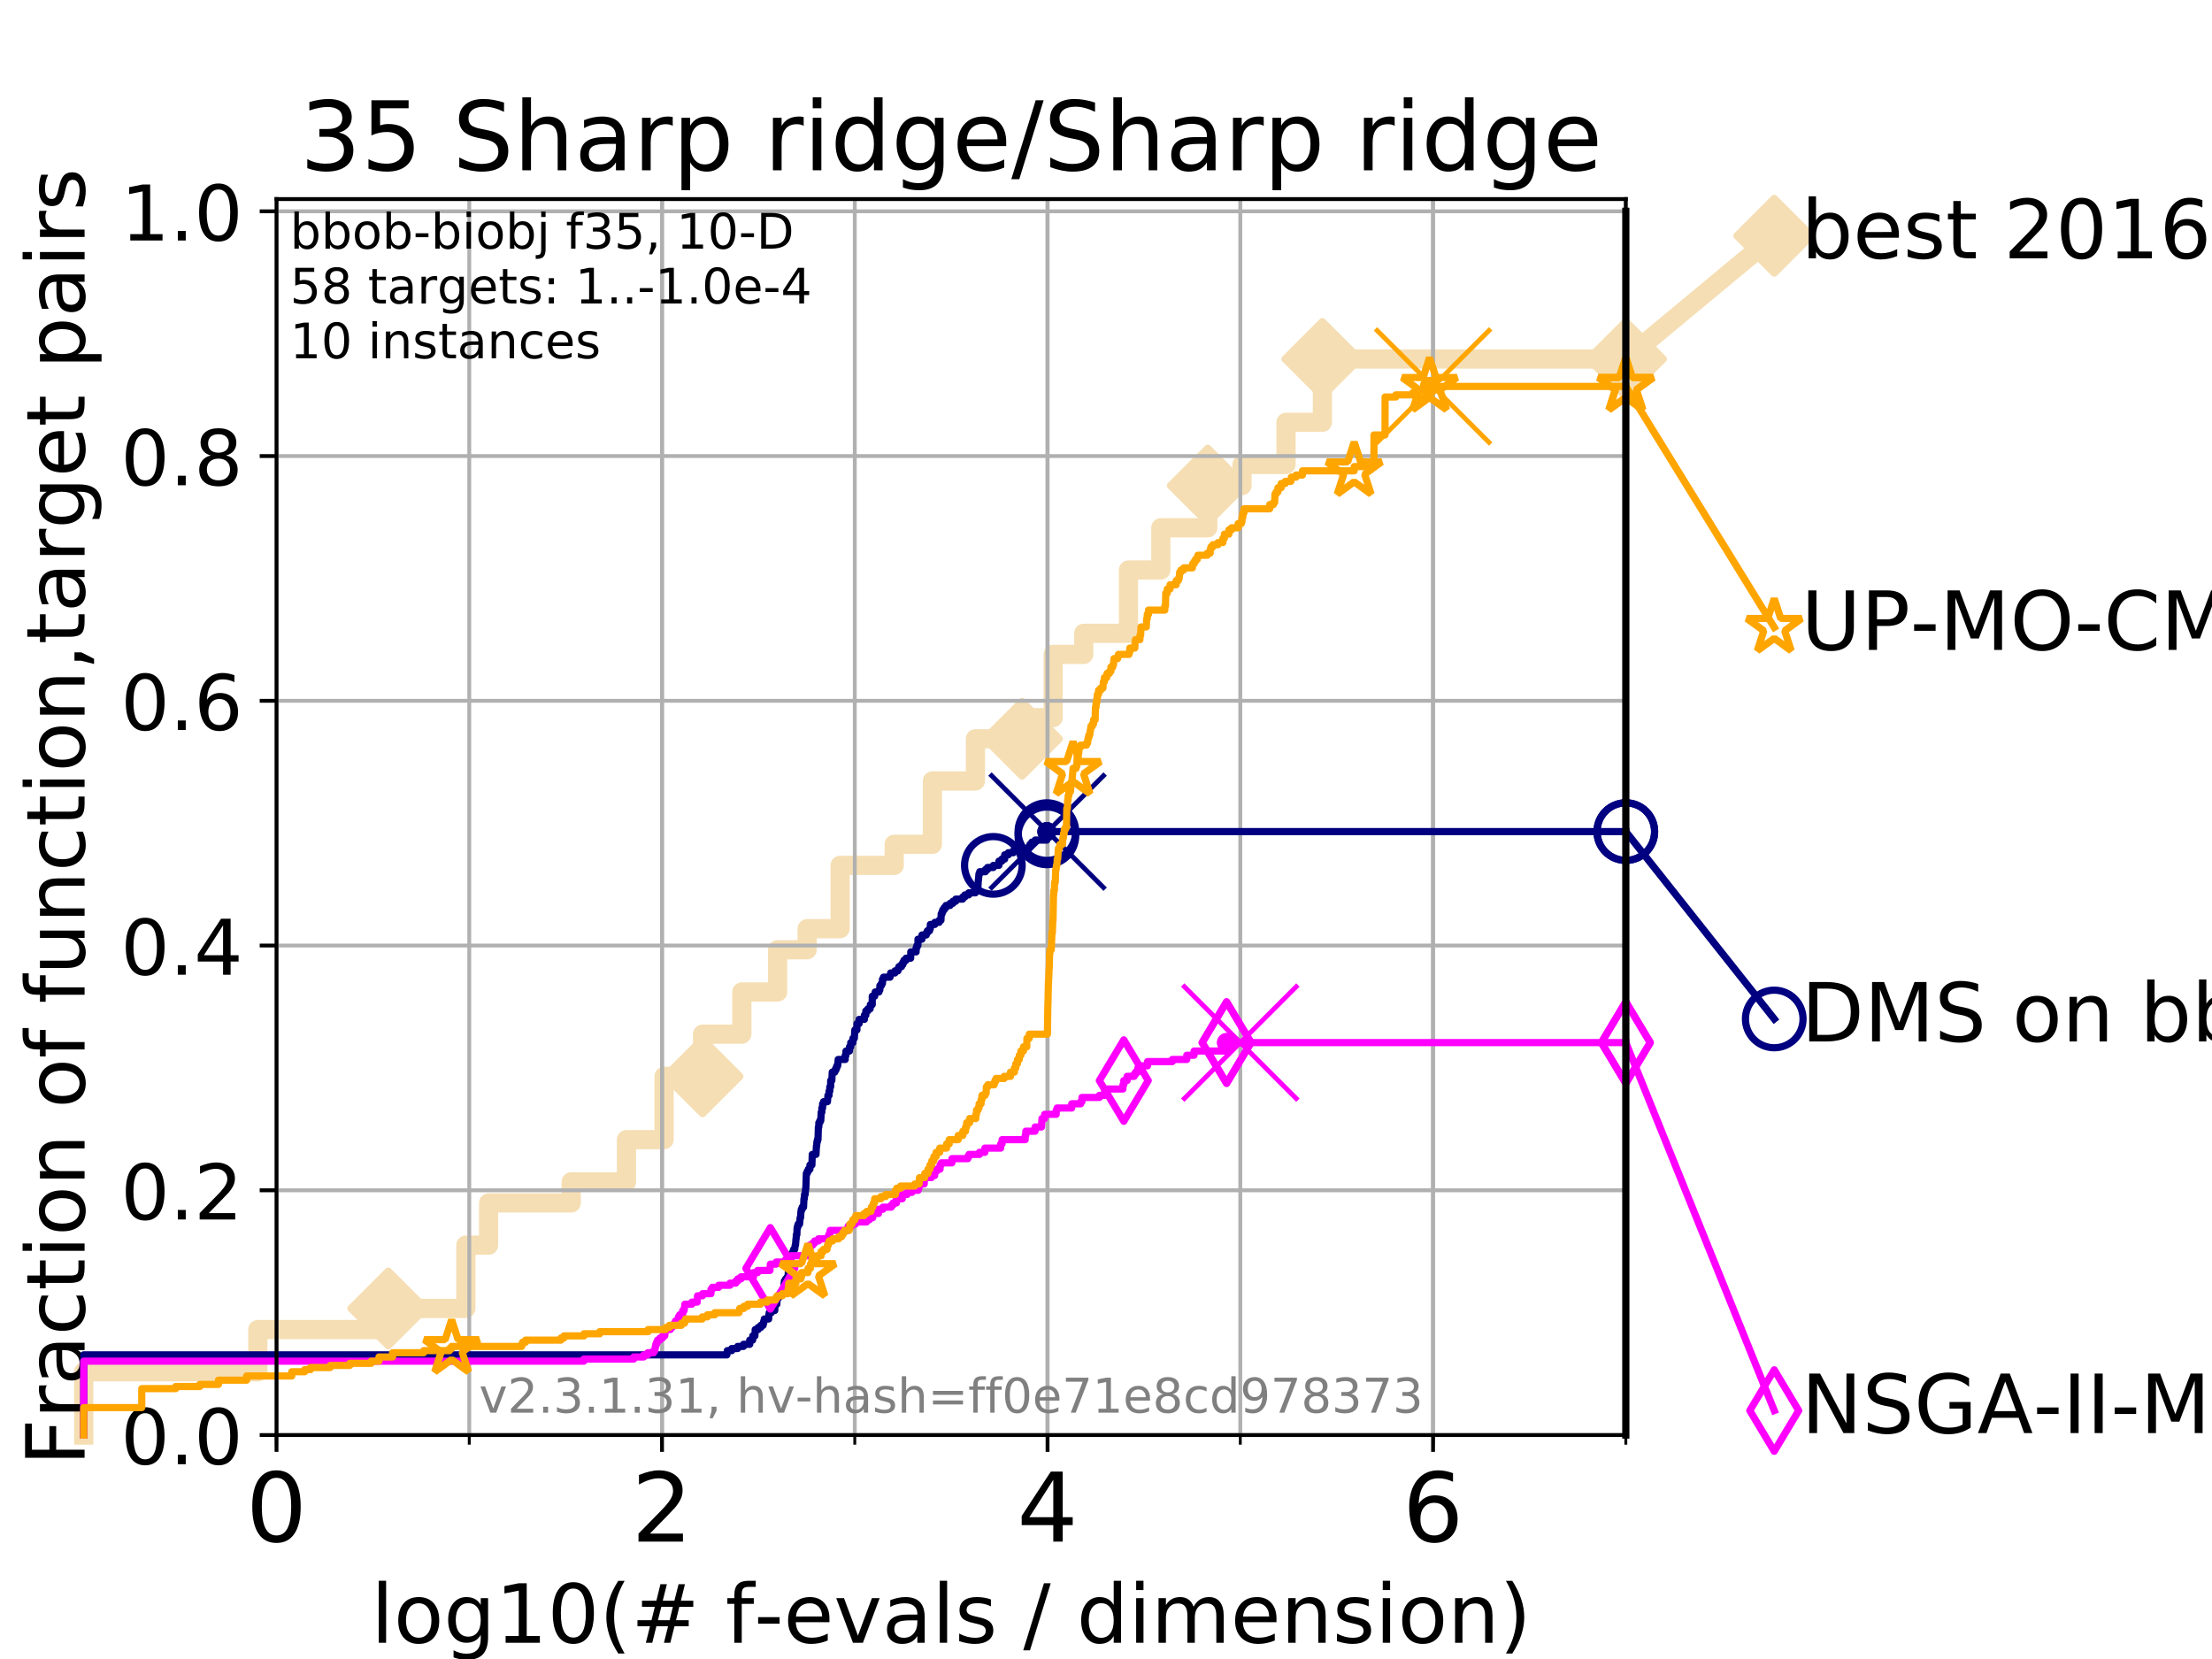 <?xml version="1.0" encoding="utf-8" standalone="no"?>
<!DOCTYPE svg PUBLIC "-//W3C//DTD SVG 1.1//EN"
  "http://www.w3.org/Graphics/SVG/1.1/DTD/svg11.dtd">
<!-- Created with matplotlib (https://matplotlib.org/) -->
<svg height="345.6pt" version="1.1" viewBox="0 0 460.8 345.6" width="460.8pt" xmlns="http://www.w3.org/2000/svg" xmlns:xlink="http://www.w3.org/1999/xlink">
 <defs>
  <style type="text/css">
*{stroke-linecap:butt;stroke-linejoin:round;}
  </style>
 </defs>
 <g id="figure_1">
  <g id="patch_1">
   <path d="M 0 345.6 
L 460.8 345.6 
L 460.8 0 
L 0 0 
z
" style="fill:#ffffff;"/>
  </g>
  <g id="axes_1">
   <g id="patch_2">
    <path d="M 57.6 298.944 
L 338.688 298.944 
L 338.688 41.472 
L 57.6 41.472 
z
" style="fill:#ffffff;"/>
   </g>
   <g id="line2d_1">
    <path d="M 17.445 298.944 
L 17.445 285.758 
L 53.709 285.758 
L 53.709 276.968 
L 80.881 276.968 
L 80.881 272.573 
L 97.044 272.573 
L 97.044 259.387 
L 101.786 259.387 
L 101.786 250.597 
L 118.994 250.597 
L 118.994 246.201 
L 130.505 246.201 
L 130.505 237.411 
L 138.341 237.411 
L 138.341 224.225 
L 146.356 224.225 
L 146.356 215.435 
L 154.541 215.435 
L 154.541 206.644 
L 161.995 206.644 
L 161.995 197.854 
L 168.144 197.854 
L 168.144 193.459 
L 175.013 193.459 
L 175.013 180.273 
L 186.275 180.273 
L 186.275 175.878 
L 194.236 175.878 
L 194.236 162.692 
L 203.199 162.692 
L 203.199 153.902 
L 212.905 153.902 
L 212.905 149.507 
L 219.393 149.507 
L 219.393 136.321 
L 225.766 136.321 
L 225.766 131.926 
L 235.084 131.926 
L 235.084 118.74 
L 241.823 118.74 
L 241.823 109.95 
L 251.6 109.95 
L 251.6 101.159 
L 258.738 101.159 
L 258.738 96.764 
L 267.904 96.764 
L 267.904 87.973 
L 275.473 87.973 
L 275.473 74.788 
L 338.688 74.788 
" style="fill:none;stroke:#f5deb3;stroke-linecap:square;stroke-width:4;"/>
   </g>
   <g id="line2d_2">
    <defs>
     <path d="M 0 7.778 
L 7.778 0 
L 0 -7.778 
L -7.778 0 
z
" id="ma37402399a" style="stroke:#f5deb3;stroke-linejoin:miter;stroke-width:1.5;"/>
    </defs>
    <g>
     <use style="fill:#f5deb3;stroke:#f5deb3;stroke-linejoin:miter;stroke-width:1.5;" x="80.881" xlink:href="#ma37402399a" y="272.573"/>
     <use style="fill:#f5deb3;stroke:#f5deb3;stroke-linejoin:miter;stroke-width:1.5;" x="146.356" xlink:href="#ma37402399a" y="224.225"/>
     <use style="fill:#f5deb3;stroke:#f5deb3;stroke-linejoin:miter;stroke-width:1.5;" x="212.905" xlink:href="#ma37402399a" y="153.902"/>
     <use style="fill:#f5deb3;stroke:#f5deb3;stroke-linejoin:miter;stroke-width:1.5;" x="251.6" xlink:href="#ma37402399a" y="101.159"/>
     <use style="fill:#f5deb3;stroke:#f5deb3;stroke-linejoin:miter;stroke-width:1.5;" x="275.473" xlink:href="#ma37402399a" y="74.788"/>
     <use style="fill:#f5deb3;stroke:#f5deb3;stroke-linejoin:miter;stroke-width:1.5;" x="338.688" xlink:href="#ma37402399a" y="74.788"/>
    </g>
   </g>
   <g id="line2d_3">
    <path style="fill:none;stroke:#f5deb3;stroke-linecap:square;stroke-width:4;"/>
    <g/>
   </g>
   <g id="line2d_4">
    <path d="M 338.688 74.788 
L 369.608 49.12 
" style="fill:none;stroke:#f5deb3;stroke-linecap:square;stroke-width:4;"/>
    <g>
     <use style="fill:#f5deb3;stroke:#f5deb3;stroke-linejoin:miter;stroke-width:1.5;" x="338.688" xlink:href="#ma37402399a" y="74.788"/>
     <use style="fill:#f5deb3;stroke:#f5deb3;stroke-linejoin:miter;stroke-width:1.5;" x="369.608" xlink:href="#ma37402399a" y="49.12"/>
    </g>
   </g>
   <g id="matplotlib.axis_1">
    <g id="xtick_1">
     <g id="line2d_5">
      <path clip-path="url(#p44f3416a9c)" d="M 57.6 298.944 
L 57.6 41.472 
" style="fill:none;stroke:#b0b0b0;stroke-linecap:square;stroke-width:0.8;"/>
     </g>
     <g id="line2d_6">
      <defs>
       <path d="M 0 0 
L 0 3.5 
" id="m552868c8e0" style="stroke:#000000;stroke-width:0.8;"/>
      </defs>
      <g>
       <use style="stroke:#000000;stroke-width:0.8;" x="57.6" xlink:href="#m552868c8e0" y="298.944"/>
      </g>
     </g>
     <g id="text_1">
      <!-- 0 -->
      <defs>
       <path d="M 31.781 66.406 
Q 24.172 66.406 20.328 58.906 
Q 16.5 51.422 16.5 36.375 
Q 16.5 21.391 20.328 13.891 
Q 24.172 6.391 31.781 6.391 
Q 39.453 6.391 43.281 13.891 
Q 47.125 21.391 47.125 36.375 
Q 47.125 51.422 43.281 58.906 
Q 39.453 66.406 31.781 66.406 
z
M 31.781 74.219 
Q 44.047 74.219 50.516 64.516 
Q 56.984 54.828 56.984 36.375 
Q 56.984 17.969 50.516 8.266 
Q 44.047 -1.422 31.781 -1.422 
Q 19.531 -1.422 13.062 8.266 
Q 6.594 17.969 6.594 36.375 
Q 6.594 54.828 13.062 64.516 
Q 19.531 74.219 31.781 74.219 
z
" id="DejaVuSans-48"/>
      </defs>
      <g transform="translate(51.237 321.141)scale(0.2 -0.2)">
       <use xlink:href="#DejaVuSans-48"/>
      </g>
     </g>
    </g>
    <g id="xtick_2">
     <g id="line2d_7">
      <path clip-path="url(#p44f3416a9c)" d="M 137.911 298.944 
L 137.911 41.472 
" style="fill:none;stroke:#b0b0b0;stroke-linecap:square;stroke-width:0.8;"/>
     </g>
     <g id="line2d_8">
      <g>
       <use style="stroke:#000000;stroke-width:0.8;" x="137.911" xlink:href="#m552868c8e0" y="298.944"/>
      </g>
     </g>
     <g id="text_2">
      <!-- 2 -->
      <defs>
       <path d="M 19.188 8.297 
L 53.609 8.297 
L 53.609 0 
L 7.328 0 
L 7.328 8.297 
Q 12.938 14.109 22.625 23.891 
Q 32.328 33.688 34.812 36.531 
Q 39.547 41.844 41.422 45.531 
Q 43.312 49.219 43.312 52.781 
Q 43.312 58.594 39.234 62.25 
Q 35.156 65.922 28.609 65.922 
Q 23.969 65.922 18.812 64.312 
Q 13.672 62.703 7.812 59.422 
L 7.812 69.391 
Q 13.766 71.781 18.938 73 
Q 24.125 74.219 28.422 74.219 
Q 39.75 74.219 46.484 68.547 
Q 53.219 62.891 53.219 53.422 
Q 53.219 48.922 51.531 44.891 
Q 49.859 40.875 45.406 35.406 
Q 44.188 33.984 37.641 27.219 
Q 31.109 20.453 19.188 8.297 
z
" id="DejaVuSans-50"/>
      </defs>
      <g transform="translate(131.548 321.141)scale(0.2 -0.2)">
       <use xlink:href="#DejaVuSans-50"/>
      </g>
     </g>
    </g>
    <g id="xtick_3">
     <g id="line2d_9">
      <path clip-path="url(#p44f3416a9c)" d="M 218.222 298.944 
L 218.222 41.472 
" style="fill:none;stroke:#b0b0b0;stroke-linecap:square;stroke-width:0.8;"/>
     </g>
     <g id="line2d_10">
      <g>
       <use style="stroke:#000000;stroke-width:0.8;" x="218.222" xlink:href="#m552868c8e0" y="298.944"/>
      </g>
     </g>
     <g id="text_3">
      <!-- 4 -->
      <defs>
       <path d="M 37.797 64.312 
L 12.891 25.391 
L 37.797 25.391 
z
M 35.203 72.906 
L 47.609 72.906 
L 47.609 25.391 
L 58.016 25.391 
L 58.016 17.188 
L 47.609 17.188 
L 47.609 0 
L 37.797 0 
L 37.797 17.188 
L 4.891 17.188 
L 4.891 26.703 
z
" id="DejaVuSans-52"/>
      </defs>
      <g transform="translate(211.859 321.141)scale(0.2 -0.2)">
       <use xlink:href="#DejaVuSans-52"/>
      </g>
     </g>
    </g>
    <g id="xtick_4">
     <g id="line2d_11">
      <path clip-path="url(#p44f3416a9c)" d="M 298.533 298.944 
L 298.533 41.472 
" style="fill:none;stroke:#b0b0b0;stroke-linecap:square;stroke-width:0.8;"/>
     </g>
     <g id="line2d_12">
      <g>
       <use style="stroke:#000000;stroke-width:0.8;" x="298.533" xlink:href="#m552868c8e0" y="298.944"/>
      </g>
     </g>
     <g id="text_4">
      <!-- 6 -->
      <defs>
       <path d="M 33.016 40.375 
Q 26.375 40.375 22.484 35.828 
Q 18.609 31.297 18.609 23.391 
Q 18.609 15.531 22.484 10.953 
Q 26.375 6.391 33.016 6.391 
Q 39.656 6.391 43.531 10.953 
Q 47.406 15.531 47.406 23.391 
Q 47.406 31.297 43.531 35.828 
Q 39.656 40.375 33.016 40.375 
z
M 52.594 71.297 
L 52.594 62.312 
Q 48.875 64.062 45.094 64.984 
Q 41.312 65.922 37.594 65.922 
Q 27.828 65.922 22.672 59.328 
Q 17.531 52.734 16.797 39.406 
Q 19.672 43.656 24.016 45.922 
Q 28.375 48.188 33.594 48.188 
Q 44.578 48.188 50.953 41.516 
Q 57.328 34.859 57.328 23.391 
Q 57.328 12.156 50.688 5.359 
Q 44.047 -1.422 33.016 -1.422 
Q 20.359 -1.422 13.672 8.266 
Q 6.984 17.969 6.984 36.375 
Q 6.984 53.656 15.188 63.938 
Q 23.391 74.219 37.203 74.219 
Q 40.922 74.219 44.703 73.484 
Q 48.484 72.75 52.594 71.297 
z
" id="DejaVuSans-54"/>
      </defs>
      <g transform="translate(292.17 321.141)scale(0.2 -0.2)">
       <use xlink:href="#DejaVuSans-54"/>
      </g>
     </g>
    </g>
    <g id="xtick_5">
     <g id="line2d_13">
      <path clip-path="url(#p44f3416a9c)" d="M 57.6 298.944 
L 57.6 41.472 
" style="fill:none;stroke:#b0b0b0;stroke-linecap:square;stroke-width:0.8;"/>
     </g>
     <g id="line2d_14">
      <defs>
       <path d="M 0 0 
L 0 2 
" id="m6aa7dd4611" style="stroke:#000000;stroke-width:0.6;"/>
      </defs>
      <g>
       <use style="stroke:#000000;stroke-width:0.6;" x="57.6" xlink:href="#m6aa7dd4611" y="298.944"/>
      </g>
     </g>
    </g>
    <g id="xtick_6">
     <g id="line2d_15">
      <path clip-path="url(#p44f3416a9c)" d="M 97.755 298.944 
L 97.755 41.472 
" style="fill:none;stroke:#b0b0b0;stroke-linecap:square;stroke-width:0.8;"/>
     </g>
     <g id="line2d_16">
      <g>
       <use style="stroke:#000000;stroke-width:0.6;" x="97.755" xlink:href="#m6aa7dd4611" y="298.944"/>
      </g>
     </g>
    </g>
    <g id="xtick_7">
     <g id="line2d_17">
      <path clip-path="url(#p44f3416a9c)" d="M 137.911 298.944 
L 137.911 41.472 
" style="fill:none;stroke:#b0b0b0;stroke-linecap:square;stroke-width:0.8;"/>
     </g>
     <g id="line2d_18">
      <g>
       <use style="stroke:#000000;stroke-width:0.6;" x="137.911" xlink:href="#m6aa7dd4611" y="298.944"/>
      </g>
     </g>
    </g>
    <g id="xtick_8">
     <g id="line2d_19">
      <path clip-path="url(#p44f3416a9c)" d="M 178.066 298.944 
L 178.066 41.472 
" style="fill:none;stroke:#b0b0b0;stroke-linecap:square;stroke-width:0.8;"/>
     </g>
     <g id="line2d_20">
      <g>
       <use style="stroke:#000000;stroke-width:0.6;" x="178.066" xlink:href="#m6aa7dd4611" y="298.944"/>
      </g>
     </g>
    </g>
    <g id="xtick_9">
     <g id="line2d_21">
      <path clip-path="url(#p44f3416a9c)" d="M 218.222 298.944 
L 218.222 41.472 
" style="fill:none;stroke:#b0b0b0;stroke-linecap:square;stroke-width:0.8;"/>
     </g>
     <g id="line2d_22">
      <g>
       <use style="stroke:#000000;stroke-width:0.6;" x="218.222" xlink:href="#m6aa7dd4611" y="298.944"/>
      </g>
     </g>
    </g>
    <g id="xtick_10">
     <g id="line2d_23">
      <path clip-path="url(#p44f3416a9c)" d="M 258.377 298.944 
L 258.377 41.472 
" style="fill:none;stroke:#b0b0b0;stroke-linecap:square;stroke-width:0.8;"/>
     </g>
     <g id="line2d_24">
      <g>
       <use style="stroke:#000000;stroke-width:0.6;" x="258.377" xlink:href="#m6aa7dd4611" y="298.944"/>
      </g>
     </g>
    </g>
    <g id="xtick_11">
     <g id="line2d_25">
      <path clip-path="url(#p44f3416a9c)" d="M 298.533 298.944 
L 298.533 41.472 
" style="fill:none;stroke:#b0b0b0;stroke-linecap:square;stroke-width:0.8;"/>
     </g>
     <g id="line2d_26">
      <g>
       <use style="stroke:#000000;stroke-width:0.6;" x="298.533" xlink:href="#m6aa7dd4611" y="298.944"/>
      </g>
     </g>
    </g>
    <g id="xtick_12">
     <g id="line2d_27">
      <path clip-path="url(#p44f3416a9c)" d="M 338.688 298.944 
L 338.688 41.472 
" style="fill:none;stroke:#b0b0b0;stroke-linecap:square;stroke-width:0.8;"/>
     </g>
     <g id="line2d_28">
      <g>
       <use style="stroke:#000000;stroke-width:0.6;" x="338.688" xlink:href="#m6aa7dd4611" y="298.944"/>
      </g>
     </g>
    </g>
    <g id="text_5">
     <!-- log10(# f-evals / dimension) -->
     <defs>
      <path d="M 9.422 75.984 
L 18.406 75.984 
L 18.406 0 
L 9.422 0 
z
" id="DejaVuSans-108"/>
      <path d="M 30.609 48.391 
Q 23.391 48.391 19.188 42.75 
Q 14.984 37.109 14.984 27.297 
Q 14.984 17.484 19.156 11.844 
Q 23.344 6.203 30.609 6.203 
Q 37.797 6.203 41.984 11.859 
Q 46.188 17.531 46.188 27.297 
Q 46.188 37.016 41.984 42.703 
Q 37.797 48.391 30.609 48.391 
z
M 30.609 56 
Q 42.328 56 49.016 48.375 
Q 55.719 40.766 55.719 27.297 
Q 55.719 13.875 49.016 6.219 
Q 42.328 -1.422 30.609 -1.422 
Q 18.844 -1.422 12.172 6.219 
Q 5.516 13.875 5.516 27.297 
Q 5.516 40.766 12.172 48.375 
Q 18.844 56 30.609 56 
z
" id="DejaVuSans-111"/>
      <path d="M 45.406 27.984 
Q 45.406 37.75 41.375 43.109 
Q 37.359 48.484 30.078 48.484 
Q 22.859 48.484 18.828 43.109 
Q 14.797 37.75 14.797 27.984 
Q 14.797 18.266 18.828 12.891 
Q 22.859 7.516 30.078 7.516 
Q 37.359 7.516 41.375 12.891 
Q 45.406 18.266 45.406 27.984 
z
M 54.391 6.781 
Q 54.391 -7.172 48.188 -13.984 
Q 42 -20.797 29.203 -20.797 
Q 24.469 -20.797 20.266 -20.094 
Q 16.062 -19.391 12.109 -17.922 
L 12.109 -9.188 
Q 16.062 -11.328 19.922 -12.344 
Q 23.781 -13.375 27.781 -13.375 
Q 36.625 -13.375 41.016 -8.766 
Q 45.406 -4.156 45.406 5.172 
L 45.406 9.625 
Q 42.625 4.781 38.281 2.391 
Q 33.938 0 27.875 0 
Q 17.828 0 11.672 7.656 
Q 5.516 15.328 5.516 27.984 
Q 5.516 40.672 11.672 48.328 
Q 17.828 56 27.875 56 
Q 33.938 56 38.281 53.609 
Q 42.625 51.219 45.406 46.391 
L 45.406 54.688 
L 54.391 54.688 
z
" id="DejaVuSans-103"/>
      <path d="M 12.406 8.297 
L 28.516 8.297 
L 28.516 63.922 
L 10.984 60.406 
L 10.984 69.391 
L 28.422 72.906 
L 38.281 72.906 
L 38.281 8.297 
L 54.391 8.297 
L 54.391 0 
L 12.406 0 
z
" id="DejaVuSans-49"/>
      <path d="M 31 75.875 
Q 24.469 64.656 21.281 53.656 
Q 18.109 42.672 18.109 31.391 
Q 18.109 20.125 21.312 9.062 
Q 24.516 -2 31 -13.188 
L 23.188 -13.188 
Q 15.875 -1.703 12.234 9.375 
Q 8.594 20.453 8.594 31.391 
Q 8.594 42.281 12.203 53.312 
Q 15.828 64.359 23.188 75.875 
z
" id="DejaVuSans-40"/>
      <path d="M 51.125 44 
L 36.922 44 
L 32.812 27.688 
L 47.125 27.688 
z
M 43.797 71.781 
L 38.719 51.516 
L 52.984 51.516 
L 58.109 71.781 
L 65.922 71.781 
L 60.891 51.516 
L 76.125 51.516 
L 76.125 44 
L 58.984 44 
L 54.984 27.688 
L 70.516 27.688 
L 70.516 20.219 
L 53.078 20.219 
L 48 0 
L 40.188 0 
L 45.219 20.219 
L 30.906 20.219 
L 25.875 0 
L 18.016 0 
L 23.094 20.219 
L 7.719 20.219 
L 7.719 27.688 
L 24.906 27.688 
L 29 44 
L 13.281 44 
L 13.281 51.516 
L 30.906 51.516 
L 35.891 71.781 
z
" id="DejaVuSans-35"/>
      <path id="DejaVuSans-32"/>
      <path d="M 37.109 75.984 
L 37.109 68.5 
L 28.516 68.5 
Q 23.688 68.5 21.797 66.547 
Q 19.922 64.594 19.922 59.516 
L 19.922 54.688 
L 34.719 54.688 
L 34.719 47.703 
L 19.922 47.703 
L 19.922 0 
L 10.891 0 
L 10.891 47.703 
L 2.297 47.703 
L 2.297 54.688 
L 10.891 54.688 
L 10.891 58.5 
Q 10.891 67.625 15.141 71.797 
Q 19.391 75.984 28.609 75.984 
z
" id="DejaVuSans-102"/>
      <path d="M 4.891 31.391 
L 31.203 31.391 
L 31.203 23.391 
L 4.891 23.391 
z
" id="DejaVuSans-45"/>
      <path d="M 56.203 29.594 
L 56.203 25.203 
L 14.891 25.203 
Q 15.484 15.922 20.484 11.062 
Q 25.484 6.203 34.422 6.203 
Q 39.594 6.203 44.453 7.469 
Q 49.312 8.734 54.109 11.281 
L 54.109 2.781 
Q 49.266 0.734 44.188 -0.344 
Q 39.109 -1.422 33.891 -1.422 
Q 20.797 -1.422 13.156 6.188 
Q 5.516 13.812 5.516 26.812 
Q 5.516 40.234 12.766 48.109 
Q 20.016 56 32.328 56 
Q 43.359 56 49.781 48.891 
Q 56.203 41.797 56.203 29.594 
z
M 47.219 32.234 
Q 47.125 39.594 43.094 43.984 
Q 39.062 48.391 32.422 48.391 
Q 24.906 48.391 20.391 44.141 
Q 15.875 39.891 15.188 32.172 
z
" id="DejaVuSans-101"/>
      <path d="M 2.984 54.688 
L 12.5 54.688 
L 29.594 8.797 
L 46.688 54.688 
L 56.203 54.688 
L 35.688 0 
L 23.484 0 
z
" id="DejaVuSans-118"/>
      <path d="M 34.281 27.484 
Q 23.391 27.484 19.188 25 
Q 14.984 22.516 14.984 16.5 
Q 14.984 11.719 18.141 8.906 
Q 21.297 6.109 26.703 6.109 
Q 34.188 6.109 38.703 11.406 
Q 43.219 16.703 43.219 25.484 
L 43.219 27.484 
z
M 52.203 31.203 
L 52.203 0 
L 43.219 0 
L 43.219 8.297 
Q 40.141 3.328 35.547 0.953 
Q 30.953 -1.422 24.312 -1.422 
Q 15.922 -1.422 10.953 3.297 
Q 6 8.016 6 15.922 
Q 6 25.141 12.172 29.828 
Q 18.359 34.516 30.609 34.516 
L 43.219 34.516 
L 43.219 35.406 
Q 43.219 41.609 39.141 45 
Q 35.062 48.391 27.688 48.391 
Q 23 48.391 18.547 47.266 
Q 14.109 46.141 10.016 43.891 
L 10.016 52.203 
Q 14.938 54.109 19.578 55.047 
Q 24.219 56 28.609 56 
Q 40.484 56 46.344 49.844 
Q 52.203 43.703 52.203 31.203 
z
" id="DejaVuSans-97"/>
      <path d="M 44.281 53.078 
L 44.281 44.578 
Q 40.484 46.531 36.375 47.5 
Q 32.281 48.484 27.875 48.484 
Q 21.188 48.484 17.844 46.438 
Q 14.5 44.391 14.5 40.281 
Q 14.5 37.156 16.891 35.375 
Q 19.281 33.594 26.516 31.984 
L 29.594 31.297 
Q 39.156 29.25 43.188 25.516 
Q 47.219 21.781 47.219 15.094 
Q 47.219 7.469 41.188 3.016 
Q 35.156 -1.422 24.609 -1.422 
Q 20.219 -1.422 15.453 -0.562 
Q 10.688 0.297 5.422 2 
L 5.422 11.281 
Q 10.406 8.688 15.234 7.391 
Q 20.062 6.109 24.812 6.109 
Q 31.156 6.109 34.562 8.281 
Q 37.984 10.453 37.984 14.406 
Q 37.984 18.062 35.516 20.016 
Q 33.062 21.969 24.703 23.781 
L 21.578 24.516 
Q 13.234 26.266 9.516 29.906 
Q 5.812 33.547 5.812 39.891 
Q 5.812 47.609 11.281 51.797 
Q 16.75 56 26.812 56 
Q 31.781 56 36.172 55.266 
Q 40.578 54.547 44.281 53.078 
z
" id="DejaVuSans-115"/>
      <path d="M 25.391 72.906 
L 33.688 72.906 
L 8.297 -9.281 
L 0 -9.281 
z
" id="DejaVuSans-47"/>
      <path d="M 45.406 46.391 
L 45.406 75.984 
L 54.391 75.984 
L 54.391 0 
L 45.406 0 
L 45.406 8.203 
Q 42.578 3.328 38.25 0.953 
Q 33.938 -1.422 27.875 -1.422 
Q 17.969 -1.422 11.734 6.484 
Q 5.516 14.406 5.516 27.297 
Q 5.516 40.188 11.734 48.094 
Q 17.969 56 27.875 56 
Q 33.938 56 38.25 53.625 
Q 42.578 51.266 45.406 46.391 
z
M 14.797 27.297 
Q 14.797 17.391 18.875 11.75 
Q 22.953 6.109 30.078 6.109 
Q 37.203 6.109 41.297 11.75 
Q 45.406 17.391 45.406 27.297 
Q 45.406 37.203 41.297 42.844 
Q 37.203 48.484 30.078 48.484 
Q 22.953 48.484 18.875 42.844 
Q 14.797 37.203 14.797 27.297 
z
" id="DejaVuSans-100"/>
      <path d="M 9.422 54.688 
L 18.406 54.688 
L 18.406 0 
L 9.422 0 
z
M 9.422 75.984 
L 18.406 75.984 
L 18.406 64.594 
L 9.422 64.594 
z
" id="DejaVuSans-105"/>
      <path d="M 52 44.188 
Q 55.375 50.25 60.062 53.125 
Q 64.75 56 71.094 56 
Q 79.641 56 84.281 50.016 
Q 88.922 44.047 88.922 33.016 
L 88.922 0 
L 79.891 0 
L 79.891 32.719 
Q 79.891 40.578 77.094 44.375 
Q 74.312 48.188 68.609 48.188 
Q 61.625 48.188 57.562 43.547 
Q 53.516 38.922 53.516 30.906 
L 53.516 0 
L 44.484 0 
L 44.484 32.719 
Q 44.484 40.625 41.703 44.406 
Q 38.922 48.188 33.109 48.188 
Q 26.219 48.188 22.156 43.531 
Q 18.109 38.875 18.109 30.906 
L 18.109 0 
L 9.078 0 
L 9.078 54.688 
L 18.109 54.688 
L 18.109 46.188 
Q 21.188 51.219 25.484 53.609 
Q 29.781 56 35.688 56 
Q 41.656 56 45.828 52.969 
Q 50 49.953 52 44.188 
z
" id="DejaVuSans-109"/>
      <path d="M 54.891 33.016 
L 54.891 0 
L 45.906 0 
L 45.906 32.719 
Q 45.906 40.484 42.875 44.328 
Q 39.844 48.188 33.797 48.188 
Q 26.516 48.188 22.312 43.547 
Q 18.109 38.922 18.109 30.906 
L 18.109 0 
L 9.078 0 
L 9.078 54.688 
L 18.109 54.688 
L 18.109 46.188 
Q 21.344 51.125 25.703 53.562 
Q 30.078 56 35.797 56 
Q 45.219 56 50.047 50.172 
Q 54.891 44.344 54.891 33.016 
z
" id="DejaVuSans-110"/>
      <path d="M 8.016 75.875 
L 15.828 75.875 
Q 23.141 64.359 26.781 53.312 
Q 30.422 42.281 30.422 31.391 
Q 30.422 20.453 26.781 9.375 
Q 23.141 -1.703 15.828 -13.188 
L 8.016 -13.188 
Q 14.5 -2 17.703 9.062 
Q 20.906 20.125 20.906 31.391 
Q 20.906 42.672 17.703 53.656 
Q 14.5 64.656 8.016 75.875 
z
" id="DejaVuSans-41"/>
     </defs>
     <g transform="translate(77.303 342.218)scale(0.17 -0.17)">
      <use xlink:href="#DejaVuSans-108"/>
      <use x="27.783" xlink:href="#DejaVuSans-111"/>
      <use x="88.965" xlink:href="#DejaVuSans-103"/>
      <use x="152.441" xlink:href="#DejaVuSans-49"/>
      <use x="216.064" xlink:href="#DejaVuSans-48"/>
      <use x="279.688" xlink:href="#DejaVuSans-40"/>
      <use x="318.701" xlink:href="#DejaVuSans-35"/>
      <use x="402.49" xlink:href="#DejaVuSans-32"/>
      <use x="434.277" xlink:href="#DejaVuSans-102"/>
      <use x="469.404" xlink:href="#DejaVuSans-45"/>
      <use x="505.488" xlink:href="#DejaVuSans-101"/>
      <use x="567.012" xlink:href="#DejaVuSans-118"/>
      <use x="626.191" xlink:href="#DejaVuSans-97"/>
      <use x="687.471" xlink:href="#DejaVuSans-108"/>
      <use x="715.254" xlink:href="#DejaVuSans-115"/>
      <use x="767.354" xlink:href="#DejaVuSans-32"/>
      <use x="799.141" xlink:href="#DejaVuSans-47"/>
      <use x="832.832" xlink:href="#DejaVuSans-32"/>
      <use x="864.619" xlink:href="#DejaVuSans-100"/>
      <use x="928.096" xlink:href="#DejaVuSans-105"/>
      <use x="955.879" xlink:href="#DejaVuSans-109"/>
      <use x="1053.291" xlink:href="#DejaVuSans-101"/>
      <use x="1114.814" xlink:href="#DejaVuSans-110"/>
      <use x="1178.193" xlink:href="#DejaVuSans-115"/>
      <use x="1230.293" xlink:href="#DejaVuSans-105"/>
      <use x="1258.076" xlink:href="#DejaVuSans-111"/>
      <use x="1319.258" xlink:href="#DejaVuSans-110"/>
      <use x="1382.637" xlink:href="#DejaVuSans-41"/>
     </g>
    </g>
   </g>
   <g id="matplotlib.axis_2">
    <g id="ytick_1">
     <g id="line2d_29">
      <path clip-path="url(#p44f3416a9c)" d="M 57.6 298.944 
L 338.688 298.944 
" style="fill:none;stroke:#b0b0b0;stroke-linecap:square;stroke-width:0.8;"/>
     </g>
     <g id="line2d_30">
      <defs>
       <path d="M 0 0 
L -3.5 0 
" id="mb5fb44a862" style="stroke:#000000;stroke-width:0.8;"/>
      </defs>
      <g>
       <use style="stroke:#000000;stroke-width:0.8;" x="57.6" xlink:href="#mb5fb44a862" y="298.944"/>
      </g>
     </g>
     <g id="text_6">
      <!-- 0.0 -->
      <defs>
       <path d="M 10.688 12.406 
L 21 12.406 
L 21 0 
L 10.688 0 
z
" id="DejaVuSans-46"/>
      </defs>
      <g transform="translate(25.155 305.023)scale(0.16 -0.16)">
       <use xlink:href="#DejaVuSans-48"/>
       <use x="63.623" xlink:href="#DejaVuSans-46"/>
       <use x="95.41" xlink:href="#DejaVuSans-48"/>
      </g>
     </g>
    </g>
    <g id="ytick_2">
     <g id="line2d_31">
      <path clip-path="url(#p44f3416a9c)" d="M 57.6 247.959 
L 338.688 247.959 
" style="fill:none;stroke:#b0b0b0;stroke-linecap:square;stroke-width:0.8;"/>
     </g>
     <g id="line2d_32">
      <g>
       <use style="stroke:#000000;stroke-width:0.8;" x="57.6" xlink:href="#mb5fb44a862" y="247.959"/>
      </g>
     </g>
     <g id="text_7">
      <!-- 0.2 -->
      <g transform="translate(25.155 254.038)scale(0.16 -0.16)">
       <use xlink:href="#DejaVuSans-48"/>
       <use x="63.623" xlink:href="#DejaVuSans-46"/>
       <use x="95.41" xlink:href="#DejaVuSans-50"/>
      </g>
     </g>
    </g>
    <g id="ytick_3">
     <g id="line2d_33">
      <path clip-path="url(#p44f3416a9c)" d="M 57.6 196.975 
L 338.688 196.975 
" style="fill:none;stroke:#b0b0b0;stroke-linecap:square;stroke-width:0.8;"/>
     </g>
     <g id="line2d_34">
      <g>
       <use style="stroke:#000000;stroke-width:0.8;" x="57.6" xlink:href="#mb5fb44a862" y="196.975"/>
      </g>
     </g>
     <g id="text_8">
      <!-- 0.4 -->
      <g transform="translate(25.155 203.054)scale(0.16 -0.16)">
       <use xlink:href="#DejaVuSans-48"/>
       <use x="63.623" xlink:href="#DejaVuSans-46"/>
       <use x="95.41" xlink:href="#DejaVuSans-52"/>
      </g>
     </g>
    </g>
    <g id="ytick_4">
     <g id="line2d_35">
      <path clip-path="url(#p44f3416a9c)" d="M 57.6 145.99 
L 338.688 145.99 
" style="fill:none;stroke:#b0b0b0;stroke-linecap:square;stroke-width:0.8;"/>
     </g>
     <g id="line2d_36">
      <g>
       <use style="stroke:#000000;stroke-width:0.8;" x="57.6" xlink:href="#mb5fb44a862" y="145.99"/>
      </g>
     </g>
     <g id="text_9">
      <!-- 0.6 -->
      <g transform="translate(25.155 152.069)scale(0.16 -0.16)">
       <use xlink:href="#DejaVuSans-48"/>
       <use x="63.623" xlink:href="#DejaVuSans-46"/>
       <use x="95.41" xlink:href="#DejaVuSans-54"/>
      </g>
     </g>
    </g>
    <g id="ytick_5">
     <g id="line2d_37">
      <path clip-path="url(#p44f3416a9c)" d="M 57.6 95.006 
L 338.688 95.006 
" style="fill:none;stroke:#b0b0b0;stroke-linecap:square;stroke-width:0.8;"/>
     </g>
     <g id="line2d_38">
      <g>
       <use style="stroke:#000000;stroke-width:0.8;" x="57.6" xlink:href="#mb5fb44a862" y="95.006"/>
      </g>
     </g>
     <g id="text_10">
      <!-- 0.8 -->
      <defs>
       <path d="M 31.781 34.625 
Q 24.75 34.625 20.719 30.859 
Q 16.703 27.094 16.703 20.516 
Q 16.703 13.922 20.719 10.156 
Q 24.75 6.391 31.781 6.391 
Q 38.812 6.391 42.859 10.172 
Q 46.922 13.969 46.922 20.516 
Q 46.922 27.094 42.891 30.859 
Q 38.875 34.625 31.781 34.625 
z
M 21.922 38.812 
Q 15.578 40.375 12.031 44.719 
Q 8.5 49.078 8.5 55.328 
Q 8.5 64.062 14.719 69.141 
Q 20.953 74.219 31.781 74.219 
Q 42.672 74.219 48.875 69.141 
Q 55.078 64.062 55.078 55.328 
Q 55.078 49.078 51.531 44.719 
Q 48 40.375 41.703 38.812 
Q 48.828 37.156 52.797 32.312 
Q 56.781 27.484 56.781 20.516 
Q 56.781 9.906 50.312 4.234 
Q 43.844 -1.422 31.781 -1.422 
Q 19.734 -1.422 13.25 4.234 
Q 6.781 9.906 6.781 20.516 
Q 6.781 27.484 10.781 32.312 
Q 14.797 37.156 21.922 38.812 
z
M 18.312 54.391 
Q 18.312 48.734 21.844 45.562 
Q 25.391 42.391 31.781 42.391 
Q 38.141 42.391 41.719 45.562 
Q 45.312 48.734 45.312 54.391 
Q 45.312 60.062 41.719 63.234 
Q 38.141 66.406 31.781 66.406 
Q 25.391 66.406 21.844 63.234 
Q 18.312 60.062 18.312 54.391 
z
" id="DejaVuSans-56"/>
      </defs>
      <g transform="translate(25.155 101.085)scale(0.16 -0.16)">
       <use xlink:href="#DejaVuSans-48"/>
       <use x="63.623" xlink:href="#DejaVuSans-46"/>
       <use x="95.41" xlink:href="#DejaVuSans-56"/>
      </g>
     </g>
    </g>
    <g id="ytick_6">
     <g id="line2d_39">
      <path clip-path="url(#p44f3416a9c)" d="M 57.6 44.021 
L 338.688 44.021 
" style="fill:none;stroke:#b0b0b0;stroke-linecap:square;stroke-width:0.8;"/>
     </g>
     <g id="line2d_40">
      <g>
       <use style="stroke:#000000;stroke-width:0.8;" x="57.6" xlink:href="#mb5fb44a862" y="44.021"/>
      </g>
     </g>
     <g id="text_11">
      <!-- 1.0 -->
      <g transform="translate(25.155 50.1)scale(0.16 -0.16)">
       <use xlink:href="#DejaVuSans-49"/>
       <use x="63.623" xlink:href="#DejaVuSans-46"/>
       <use x="95.41" xlink:href="#DejaVuSans-48"/>
      </g>
     </g>
    </g>
    <g id="text_12">
     <!-- Fraction of function,target pairs -->
     <defs>
      <path d="M 9.812 72.906 
L 51.703 72.906 
L 51.703 64.594 
L 19.672 64.594 
L 19.672 43.109 
L 48.578 43.109 
L 48.578 34.812 
L 19.672 34.812 
L 19.672 0 
L 9.812 0 
z
" id="DejaVuSans-70"/>
      <path d="M 41.109 46.297 
Q 39.594 47.172 37.812 47.578 
Q 36.031 48 33.891 48 
Q 26.266 48 22.188 43.047 
Q 18.109 38.094 18.109 28.812 
L 18.109 0 
L 9.078 0 
L 9.078 54.688 
L 18.109 54.688 
L 18.109 46.188 
Q 20.953 51.172 25.484 53.578 
Q 30.031 56 36.531 56 
Q 37.453 56 38.578 55.875 
Q 39.703 55.766 41.062 55.516 
z
" id="DejaVuSans-114"/>
      <path d="M 48.781 52.594 
L 48.781 44.188 
Q 44.969 46.297 41.141 47.344 
Q 37.312 48.391 33.406 48.391 
Q 24.656 48.391 19.812 42.844 
Q 14.984 37.312 14.984 27.297 
Q 14.984 17.281 19.812 11.734 
Q 24.656 6.203 33.406 6.203 
Q 37.312 6.203 41.141 7.25 
Q 44.969 8.297 48.781 10.406 
L 48.781 2.094 
Q 45.016 0.344 40.984 -0.531 
Q 36.969 -1.422 32.422 -1.422 
Q 20.062 -1.422 12.781 6.344 
Q 5.516 14.109 5.516 27.297 
Q 5.516 40.672 12.859 48.328 
Q 20.219 56 33.016 56 
Q 37.156 56 41.109 55.141 
Q 45.062 54.297 48.781 52.594 
z
" id="DejaVuSans-99"/>
      <path d="M 18.312 70.219 
L 18.312 54.688 
L 36.812 54.688 
L 36.812 47.703 
L 18.312 47.703 
L 18.312 18.016 
Q 18.312 11.328 20.141 9.422 
Q 21.969 7.516 27.594 7.516 
L 36.812 7.516 
L 36.812 0 
L 27.594 0 
Q 17.188 0 13.234 3.875 
Q 9.281 7.766 9.281 18.016 
L 9.281 47.703 
L 2.688 47.703 
L 2.688 54.688 
L 9.281 54.688 
L 9.281 70.219 
z
" id="DejaVuSans-116"/>
      <path d="M 8.5 21.578 
L 8.5 54.688 
L 17.484 54.688 
L 17.484 21.922 
Q 17.484 14.156 20.5 10.266 
Q 23.531 6.391 29.594 6.391 
Q 36.859 6.391 41.078 11.031 
Q 45.312 15.672 45.312 23.688 
L 45.312 54.688 
L 54.297 54.688 
L 54.297 0 
L 45.312 0 
L 45.312 8.406 
Q 42.047 3.422 37.719 1 
Q 33.406 -1.422 27.688 -1.422 
Q 18.266 -1.422 13.375 4.438 
Q 8.5 10.297 8.5 21.578 
z
M 31.109 56 
z
" id="DejaVuSans-117"/>
      <path d="M 11.719 12.406 
L 22.016 12.406 
L 22.016 4 
L 14.016 -11.625 
L 7.719 -11.625 
L 11.719 4 
z
" id="DejaVuSans-44"/>
      <path d="M 18.109 8.203 
L 18.109 -20.797 
L 9.078 -20.797 
L 9.078 54.688 
L 18.109 54.688 
L 18.109 46.391 
Q 20.953 51.266 25.266 53.625 
Q 29.594 56 35.594 56 
Q 45.562 56 51.781 48.094 
Q 58.016 40.188 58.016 27.297 
Q 58.016 14.406 51.781 6.484 
Q 45.562 -1.422 35.594 -1.422 
Q 29.594 -1.422 25.266 0.953 
Q 20.953 3.328 18.109 8.203 
z
M 48.688 27.297 
Q 48.688 37.203 44.609 42.844 
Q 40.531 48.484 33.406 48.484 
Q 26.266 48.484 22.188 42.844 
Q 18.109 37.203 18.109 27.297 
Q 18.109 17.391 22.188 11.75 
Q 26.266 6.109 33.406 6.109 
Q 40.531 6.109 44.609 11.75 
Q 48.688 17.391 48.688 27.297 
z
" id="DejaVuSans-112"/>
     </defs>
     <g transform="translate(17.62 305.347)rotate(-90)scale(0.17 -0.17)">
      <use xlink:href="#DejaVuSans-70"/>
      <use x="57.41" xlink:href="#DejaVuSans-114"/>
      <use x="98.523" xlink:href="#DejaVuSans-97"/>
      <use x="159.803" xlink:href="#DejaVuSans-99"/>
      <use x="214.783" xlink:href="#DejaVuSans-116"/>
      <use x="253.992" xlink:href="#DejaVuSans-105"/>
      <use x="281.775" xlink:href="#DejaVuSans-111"/>
      <use x="342.957" xlink:href="#DejaVuSans-110"/>
      <use x="406.336" xlink:href="#DejaVuSans-32"/>
      <use x="438.123" xlink:href="#DejaVuSans-111"/>
      <use x="499.305" xlink:href="#DejaVuSans-102"/>
      <use x="534.51" xlink:href="#DejaVuSans-32"/>
      <use x="566.297" xlink:href="#DejaVuSans-102"/>
      <use x="601.502" xlink:href="#DejaVuSans-117"/>
      <use x="664.881" xlink:href="#DejaVuSans-110"/>
      <use x="728.26" xlink:href="#DejaVuSans-99"/>
      <use x="783.24" xlink:href="#DejaVuSans-116"/>
      <use x="822.449" xlink:href="#DejaVuSans-105"/>
      <use x="850.232" xlink:href="#DejaVuSans-111"/>
      <use x="911.414" xlink:href="#DejaVuSans-110"/>
      <use x="974.793" xlink:href="#DejaVuSans-44"/>
      <use x="1006.58" xlink:href="#DejaVuSans-116"/>
      <use x="1045.789" xlink:href="#DejaVuSans-97"/>
      <use x="1107.068" xlink:href="#DejaVuSans-114"/>
      <use x="1148.166" xlink:href="#DejaVuSans-103"/>
      <use x="1211.643" xlink:href="#DejaVuSans-101"/>
      <use x="1273.166" xlink:href="#DejaVuSans-116"/>
      <use x="1312.375" xlink:href="#DejaVuSans-32"/>
      <use x="1344.162" xlink:href="#DejaVuSans-112"/>
      <use x="1407.639" xlink:href="#DejaVuSans-97"/>
      <use x="1468.918" xlink:href="#DejaVuSans-105"/>
      <use x="1496.701" xlink:href="#DejaVuSans-114"/>
      <use x="1537.814" xlink:href="#DejaVuSans-115"/>
     </g>
    </g>
   </g>
   <g id="line2d_41">
    <defs>
     <path d="M 0 1.5 
C 0.398 1.5 0.779 1.342 1.061 1.061 
C 1.342 0.779 1.5 0.398 1.5 0 
C 1.5 -0.398 1.342 -0.779 1.061 -1.061 
C 0.779 -1.342 0.398 -1.5 0 -1.5 
C -0.398 -1.5 -0.779 -1.342 -1.061 -1.061 
C -1.342 -0.779 -1.5 -0.398 -1.5 0 
C -1.5 0.398 -1.342 0.779 -1.061 1.061 
C -0.779 1.342 -0.398 1.5 0 1.5 
z
" id="m175547e12f" style="stroke:#f5deb3;"/>
    </defs>
    <g>
     <use style="fill:#f5deb3;stroke:#f5deb3;" x="275.473" xlink:href="#m175547e12f" y="74.788"/>
     <use style="fill:#f5deb3;stroke:#f5deb3;" x="275.473" xlink:href="#m175547e12f" y="74.788"/>
    </g>
   </g>
   <g id="line2d_42">
    <defs>
     <path d="M 0 1.5 
C 0.398 1.5 0.779 1.342 1.061 1.061 
C 1.342 0.779 1.5 0.398 1.5 0 
C 1.5 -0.398 1.342 -0.779 1.061 -1.061 
C 0.779 -1.342 0.398 -1.5 0 -1.5 
C -0.398 -1.5 -0.779 -1.342 -1.061 -1.061 
C -1.342 -0.779 -1.5 -0.398 -1.5 0 
C -1.5 0.398 -1.342 0.779 -1.061 1.061 
C -0.779 1.342 -0.398 1.5 0 1.5 
z
" id="m73a62317e5" style="stroke:#000080;"/>
    </defs>
    <g>
     <use style="fill:#000080;stroke:#000080;" x="218.084" xlink:href="#m73a62317e5" y="173.241"/>
     <use style="fill:#000080;stroke:#000080;" x="218.084" xlink:href="#m73a62317e5" y="173.241"/>
    </g>
   </g>
   <g id="line2d_43">
    <path d="M 17.445 298.944 
L 17.445 282.242 
L 151.422 282.242 
L 151.51 281.363 
L 152.436 281.363 
L 152.436 280.924 
L 153.666 280.924 
L 153.666 280.484 
L 154.88 280.484 
L 154.88 280.045 
L 156.181 280.045 
L 156.181 279.166 
L 156.794 279.166 
L 156.818 278.286 
L 157.261 278.286 
L 157.324 276.968 
L 157.943 276.968 
L 157.943 276.528 
L 158.498 276.528 
L 158.498 276.089 
L 158.968 276.089 
L 158.968 275.649 
L 159.098 275.649 
L 159.098 275.21 
L 159.217 275.21 
L 159.217 274.77 
L 160.123 274.77 
L 160.162 273.891 
L 160.24 273.891 
L 160.24 273.452 
L 160.68 273.452 
L 160.68 273.012 
L 161.393 273.012 
L 161.47 271.694 
L 161.837 271.694 
L 161.854 270.375 
L 162.217 270.375 
L 162.217 269.936 
L 162.454 269.936 
L 162.454 269.496 
L 163.238 269.496 
L 163.348 267.298 
L 163.405 267.298 
L 163.405 266.859 
L 163.666 266.859 
L 163.666 266.419 
L 164.02 266.419 
L 164.02 265.98 
L 164.164 265.98 
L 164.272 264.222 
L 164.341 264.222 
L 164.433 263.343 
L 164.49 263.343 
L 164.49 262.903 
L 164.671 262.903 
L 164.671 262.024 
L 164.84 262.024 
L 164.925 261.145 
L 165.168 261.145 
L 165.168 260.706 
L 165.339 260.706 
L 165.339 260.266 
L 165.548 260.266 
L 165.658 259.387 
L 165.718 259.387 
L 165.821 258.068 
L 165.852 258.068 
L 165.894 257.189 
L 166.003 257.189 
L 166.044 255.871 
L 166.128 255.871 
L 166.128 255.431 
L 166.272 255.431 
L 166.272 254.992 
L 166.571 254.992 
L 166.679 253.673 
L 166.776 253.673 
L 166.849 252.355 
L 166.922 252.355 
L 166.922 251.915 
L 167.103 251.915 
L 167.103 251.476 
L 167.391 251.476 
L 167.478 249.718 
L 167.551 249.718 
L 167.593 248.838 
L 167.726 248.838 
L 167.836 247.52 
L 167.874 247.52 
L 167.976 244.443 
L 168.162 244.443 
L 168.162 244.004 
L 168.388 244.004 
L 168.388 243.564 
L 168.722 243.564 
L 168.722 242.685 
L 169.135 242.685 
L 169.207 240.488 
L 169.984 240.488 
L 170.078 238.729 
L 170.127 238.729 
L 170.177 237.85 
L 170.278 237.85 
L 170.278 237.411 
L 170.403 237.411 
L 170.484 234.774 
L 170.573 234.774 
L 170.573 233.895 
L 170.783 233.895 
L 170.783 233.455 
L 170.98 233.455 
L 171.069 231.697 
L 171.204 231.697 
L 171.204 230.818 
L 171.364 230.818 
L 171.364 229.939 
L 171.56 229.939 
L 171.56 229.5 
L 172.374 229.5 
L 172.475 228.181 
L 172.709 228.181 
L 172.709 227.302 
L 172.86 227.302 
L 172.86 226.423 
L 173.035 226.423 
L 173.049 225.104 
L 173.287 225.104 
L 173.372 223.346 
L 173.905 223.346 
L 173.905 222.907 
L 174.144 222.907 
L 174.144 222.467 
L 174.318 222.467 
L 174.318 222.028 
L 174.501 222.028 
L 174.605 220.709 
L 176.073 220.709 
L 176.073 219.83 
L 176.233 219.83 
L 176.233 218.951 
L 176.963 218.951 
L 176.963 218.072 
L 177.223 218.072 
L 177.223 217.193 
L 177.68 217.193 
L 177.68 216.314 
L 177.968 216.314 
L 178.075 214.556 
L 178.511 214.556 
L 178.521 213.237 
L 178.969 213.237 
L 178.969 212.358 
L 180.066 212.358 
L 180.066 211.479 
L 180.367 211.479 
L 180.367 210.6 
L 180.782 210.6 
L 180.782 210.161 
L 181.265 210.161 
L 181.314 209.282 
L 181.702 209.282 
L 181.708 207.523 
L 182.215 207.523 
L 182.215 207.084 
L 182.328 207.084 
L 182.328 206.644 
L 183.115 206.644 
L 183.115 206.205 
L 183.293 206.205 
L 183.293 205.326 
L 183.608 205.326 
L 183.608 204.886 
L 183.83 204.886 
L 183.83 204.007 
L 184.043 204.007 
L 184.043 203.568 
L 185.411 203.568 
L 185.411 203.128 
L 185.532 203.128 
L 185.532 202.689 
L 186.436 202.689 
L 186.436 202.249 
L 187.062 202.249 
L 187.062 201.81 
L 187.254 201.81 
L 187.254 201.37 
L 187.8 201.37 
L 187.8 200.931 
L 188.087 200.931 
L 188.087 200.491 
L 188.302 200.491 
L 188.302 200.052 
L 188.741 200.052 
L 188.741 199.612 
L 189.709 199.612 
L 189.729 198.293 
L 190.847 198.293 
L 190.847 197.414 
L 191.003 197.414 
L 191.003 196.975 
L 191.222 196.975 
L 191.23 195.656 
L 192.063 195.656 
L 192.063 194.777 
L 192.958 194.777 
L 192.958 194.338 
L 193.191 194.338 
L 193.191 193.898 
L 193.65 193.898 
L 193.65 193.459 
L 193.805 193.459 
L 193.805 192.58 
L 194.746 192.58 
L 194.746 192.14 
L 195.65 192.14 
L 195.65 191.701 
L 196.02 191.701 
L 196.063 190.382 
L 196.238 190.382 
L 196.238 189.943 
L 196.409 189.943 
L 196.409 189.503 
L 196.711 189.503 
L 196.711 189.063 
L 197.069 189.063 
L 197.069 188.624 
L 197.918 188.624 
L 197.918 188.184 
L 198.508 188.184 
L 198.508 187.745 
L 199.1 187.745 
L 199.1 187.305 
L 200.538 187.305 
L 200.538 186.866 
L 200.987 186.866 
L 200.987 186.426 
L 201.803 186.426 
L 201.803 185.987 
L 203.2 185.987 
L 203.2 185.108 
L 203.702 185.108 
L 203.799 183.35 
L 203.833 183.35 
L 203.935 182.031 
L 204.1 182.031 
L 204.1 181.592 
L 205.277 181.592 
L 205.277 181.152 
L 205.714 181.152 
L 205.714 180.713 
L 206.932 180.713 
L 206.932 180.273 
L 208.091 180.273 
L 208.091 179.394 
L 208.712 179.394 
L 208.712 178.954 
L 209.293 178.954 
L 209.293 178.075 
L 210.051 178.075 
L 210.051 177.636 
L 211.099 177.636 
L 211.099 177.196 
L 212.652 177.196 
L 212.652 176.757 
L 214.352 176.757 
L 214.352 176.317 
L 214.575 176.317 
L 214.575 175.878 
L 214.947 175.878 
L 214.947 175.438 
L 215.651 175.438 
L 215.651 174.999 
L 218.072 174.999 
L 218.084 173.241 
L 338.688 173.241 
L 338.688 173.241 
" style="fill:none;stroke:#000080;stroke-linecap:square;stroke-width:1.5;"/>
   </g>
   <g id="line2d_44">
    <defs>
     <path d="M 0 6 
C 1.591 6 3.117 5.368 4.243 4.243 
C 5.368 3.117 6 1.591 6 0 
C 6 -1.591 5.368 -3.117 4.243 -4.243 
C 3.117 -5.368 1.591 -6 0 -6 
C -1.591 -6 -3.117 -5.368 -4.243 -4.243 
C -5.368 -3.117 -6 -1.591 -6 0 
C -6 1.591 -5.368 3.117 -4.243 4.243 
C -3.117 5.368 -1.591 6 0 6 
z
" id="m0c73653567" style="stroke:#000080;stroke-width:1.5;"/>
    </defs>
    <g>
     <use style="fill-opacity:0;stroke:#000080;stroke-width:1.5;" x="206.932" xlink:href="#m0c73653567" y="180.273"/>
     <use style="fill-opacity:0;stroke:#000080;stroke-width:1.5;" x="218.084" xlink:href="#m0c73653567" y="174.12"/>
     <use style="fill-opacity:0;stroke:#000080;stroke-width:1.5;" x="218.084" xlink:href="#m0c73653567" y="173.241"/>
     <use style="fill-opacity:0;stroke:#000080;stroke-width:1.5;" x="338.688" xlink:href="#m0c73653567" y="173.241"/>
    </g>
   </g>
   <g id="line2d_45">
    <path style="fill:none;stroke:#000080;stroke-linecap:square;stroke-width:1.5;"/>
    <g/>
   </g>
   <g id="line2d_46">
    <path clip-path="url(#p44f3416a9c)" d="M 218.224 173.241 
" style="fill:none;stroke:#000080;stroke-linecap:square;stroke-width:1.5;"/>
    <defs>
     <path d="M -12 12 
L 12 -12 
M -12 -12 
L 12 12 
" id="m56dab0da50" style="stroke:#000080;"/>
    </defs>
    <g clip-path="url(#p44f3416a9c)">
     <use style="fill:#000080;stroke:#000080;" x="218.224" xlink:href="#m56dab0da50" y="173.241"/>
    </g>
   </g>
   <g id="line2d_47">
    <defs>
     <path d="M 0 1.5 
C 0.398 1.5 0.779 1.342 1.061 1.061 
C 1.342 0.779 1.5 0.398 1.5 0 
C 1.5 -0.398 1.342 -0.779 1.061 -1.061 
C 0.779 -1.342 0.398 -1.5 0 -1.5 
C -0.398 -1.5 -0.779 -1.342 -1.061 -1.061 
C -1.342 -0.779 -1.5 -0.398 -1.5 0 
C -1.5 0.398 -1.342 0.779 -1.061 1.061 
C -0.779 1.342 -0.398 1.5 0 1.5 
z
" id="mb4947d8ed3" style="stroke:#ff00ff;"/>
    </defs>
    <g>
     <use style="fill:#ff00ff;stroke:#ff00ff;" x="255.52" xlink:href="#mb4947d8ed3" y="217.193"/>
     <use style="fill:#ff00ff;stroke:#ff00ff;" x="255.52" xlink:href="#mb4947d8ed3" y="217.193"/>
    </g>
   </g>
   <g id="line2d_48">
    <path d="M 17.445 298.944 
L 17.445 283.561 
L 121.624 283.561 
L 121.624 283.121 
L 132.012 283.121 
L 132.012 282.682 
L 134.085 282.682 
L 134.085 282.242 
L 134.953 282.242 
L 134.953 281.803 
L 136.151 281.803 
L 136.151 281.363 
L 136.438 281.363 
L 136.514 280.484 
L 136.608 280.484 
L 136.608 280.045 
L 136.776 280.045 
L 136.776 279.605 
L 136.98 279.605 
L 136.98 279.166 
L 137.487 279.166 
L 137.487 278.726 
L 138.033 278.726 
L 138.033 278.286 
L 138.477 278.286 
L 138.578 277.407 
L 138.612 277.407 
L 138.612 276.968 
L 139.652 276.968 
L 139.652 276.528 
L 140.027 276.528 
L 140.027 276.089 
L 140.469 276.089 
L 140.469 275.649 
L 140.694 275.649 
L 140.694 275.21 
L 141.235 275.21 
L 141.321 274.331 
L 141.578 274.331 
L 141.578 273.891 
L 142.216 273.891 
L 142.216 273.012 
L 142.513 273.012 
L 142.62 272.133 
L 142.66 272.133 
L 142.66 271.694 
L 144.124 271.694 
L 144.124 271.254 
L 145.236 271.254 
L 145.304 269.936 
L 146.346 269.936 
L 146.346 269.496 
L 148.103 269.496 
L 148.103 268.617 
L 148.383 268.617 
L 148.383 268.177 
L 149.709 268.177 
L 149.709 267.738 
L 152.076 267.738 
L 152.076 267.298 
L 153.28 267.298 
L 153.28 266.859 
L 153.687 266.859 
L 153.687 266.419 
L 154.358 266.419 
L 154.358 265.98 
L 156.977 265.98 
L 156.977 265.101 
L 157.821 265.101 
L 157.821 264.661 
L 160.394 264.661 
L 160.476 263.343 
L 161.699 263.343 
L 161.699 262.903 
L 163.578 262.903 
L 163.578 262.464 
L 164.176 262.464 
L 164.176 262.024 
L 164.832 262.024 
L 164.832 261.585 
L 168.26 261.585 
L 168.266 260.266 
L 168.686 260.266 
L 168.686 259.387 
L 169.314 259.387 
L 169.314 258.947 
L 169.704 258.947 
L 169.704 258.508 
L 170.516 258.508 
L 170.516 258.068 
L 172.497 258.068 
L 172.497 257.629 
L 172.647 257.629 
L 172.647 257.189 
L 172.836 257.189 
L 172.942 256.31 
L 176.68 256.31 
L 176.68 255.431 
L 177.4 255.431 
L 177.4 254.992 
L 178.209 254.992 
L 178.209 254.552 
L 180.52 254.552 
L 180.52 254.113 
L 181.109 254.113 
L 181.109 253.673 
L 181.804 253.673 
L 181.804 252.794 
L 183.003 252.794 
L 183.003 251.915 
L 183.93 251.915 
L 183.93 251.476 
L 185.663 251.476 
L 185.663 251.036 
L 186.039 251.036 
L 186.039 250.597 
L 186.758 250.597 
L 186.758 249.718 
L 187.963 249.718 
L 187.991 248.838 
L 188.973 248.838 
L 188.973 248.399 
L 189.967 248.399 
L 189.967 247.959 
L 191.268 247.959 
L 191.268 247.52 
L 191.445 247.52 
L 191.445 246.641 
L 192.529 246.641 
L 192.586 245.322 
L 194.024 245.322 
L 194.024 244.883 
L 194.705 244.883 
L 194.705 244.004 
L 195.118 244.004 
L 195.118 243.564 
L 195.83 243.564 
L 195.83 242.685 
L 196.074 242.685 
L 196.074 242.246 
L 198.303 242.246 
L 198.303 241.367 
L 201.615 241.367 
L 201.615 240.927 
L 201.859 240.927 
L 201.859 240.488 
L 204.031 240.488 
L 204.031 240.048 
L 205.17 240.048 
L 205.17 239.169 
L 208.464 239.169 
L 208.464 238.29 
L 208.75 238.29 
L 208.75 237.411 
L 213.564 237.411 
L 213.564 236.532 
L 213.691 236.532 
L 213.691 235.653 
L 215.626 235.653 
L 215.626 234.774 
L 216.969 234.774 
L 217.058 233.016 
L 217.616 233.016 
L 217.616 232.137 
L 220.027 232.137 
L 220.027 231.258 
L 220.216 231.258 
L 220.216 230.818 
L 223.258 230.818 
L 223.258 229.939 
L 225.127 229.939 
L 225.127 229.5 
L 225.39 229.5 
L 225.39 228.62 
L 229.018 228.62 
L 229.018 228.181 
L 230.132 228.181 
L 230.132 227.302 
L 230.542 227.302 
L 230.542 226.862 
L 233.93 226.862 
L 233.93 225.983 
L 234.105 225.983 
L 234.105 225.104 
L 234.802 225.104 
L 234.802 224.225 
L 236.251 224.225 
L 236.251 223.786 
L 236.56 223.786 
L 236.56 223.346 
L 237.028 223.346 
L 237.028 222.467 
L 237.53 222.467 
L 237.53 222.028 
L 239.058 222.028 
L 239.058 221.149 
L 244.21 221.149 
L 244.21 220.709 
L 247.223 220.709 
L 247.223 219.83 
L 248.745 219.83 
L 248.745 218.951 
L 255.25 218.951 
L 255.25 218.072 
L 255.52 218.072 
L 255.52 217.193 
L 338.688 217.193 
L 338.688 217.193 
" style="fill:none;stroke:#ff00ff;stroke-linecap:square;stroke-width:1.5;"/>
   </g>
   <g id="line2d_49">
    <defs>
     <path d="M 0 8.485 
L 5.091 0 
L 0 -8.485 
L -5.091 0 
z
" id="m4e9fea58b7" style="stroke:#ff00ff;stroke-linejoin:miter;stroke-width:1.5;"/>
    </defs>
    <g>
     <use style="fill-opacity:0;stroke:#ff00ff;stroke-linejoin:miter;stroke-width:1.5;" x="160.476" xlink:href="#m4e9fea58b7" y="264.222"/>
     <use style="fill-opacity:0;stroke:#ff00ff;stroke-linejoin:miter;stroke-width:1.5;" x="234.105" xlink:href="#m4e9fea58b7" y="225.104"/>
     <use style="fill-opacity:0;stroke:#ff00ff;stroke-linejoin:miter;stroke-width:1.5;" x="255.52" xlink:href="#m4e9fea58b7" y="217.193"/>
     <use style="fill-opacity:0;stroke:#ff00ff;stroke-linejoin:miter;stroke-width:1.5;" x="255.52" xlink:href="#m4e9fea58b7" y="217.193"/>
     <use style="fill-opacity:0;stroke:#ff00ff;stroke-linejoin:miter;stroke-width:1.5;" x="338.688" xlink:href="#m4e9fea58b7" y="217.193"/>
    </g>
   </g>
   <g id="line2d_50">
    <path style="fill:none;stroke:#ff00ff;stroke-linecap:square;stroke-width:1.5;"/>
    <g/>
   </g>
   <g id="line2d_51">
    <path clip-path="url(#p44f3416a9c)" d="M 258.379 217.193 
" style="fill:none;stroke:#ff00ff;stroke-linecap:square;stroke-width:1.5;"/>
    <defs>
     <path d="M -12 12 
L 12 -12 
M -12 -12 
L 12 12 
" id="m390477ef24" style="stroke:#ff00ff;"/>
    </defs>
    <g clip-path="url(#p44f3416a9c)">
     <use style="fill:#ff00ff;stroke:#ff00ff;" x="258.379" xlink:href="#m390477ef24" y="217.193"/>
    </g>
   </g>
   <g id="line2d_52">
    <defs>
     <path d="M 0 1.5 
C 0.398 1.5 0.779 1.342 1.061 1.061 
C 1.342 0.779 1.5 0.398 1.5 0 
C 1.5 -0.398 1.342 -0.779 1.061 -1.061 
C 0.779 -1.342 0.398 -1.5 0 -1.5 
C -0.398 -1.5 -0.779 -1.342 -1.061 -1.061 
C -1.342 -0.779 -1.5 -0.398 -1.5 0 
C -1.5 0.398 -1.342 0.779 -1.061 1.061 
C -0.779 1.342 -0.398 1.5 0 1.5 
z
" id="m730063346c" style="stroke:#ffa500;"/>
    </defs>
    <g>
     <use style="fill:#ffa500;stroke:#ffa500;" x="297.801" xlink:href="#m730063346c" y="80.502"/>
     <use style="fill:#ffa500;stroke:#ffa500;" x="297.801" xlink:href="#m730063346c" y="80.502"/>
    </g>
   </g>
   <g id="line2d_53">
    <path d="M 17.445 298.944 
L 17.445 293.23 
L 29.533 293.23 
L 29.533 289.275 
L 36.604 289.275 
L 36.604 288.835 
L 41.621 288.835 
L 41.621 288.395 
L 45.512 288.395 
L 45.512 287.516 
L 51.38 287.516 
L 51.38 286.637 
L 60.78 286.637 
L 60.78 285.758 
L 63.468 285.758 
L 63.468 285.319 
L 64.671 285.319 
L 64.671 284.879 
L 68.793 284.879 
L 68.793 284.44 
L 72.868 284.44 
L 72.868 284 
L 77.331 284 
L 77.331 283.561 
L 78.942 283.561 
L 78.942 282.682 
L 81.776 282.682 
L 81.776 281.803 
L 88.256 281.803 
L 88.256 281.363 
L 93.645 281.363 
L 93.645 280.924 
L 94.081 280.924 
L 94.081 280.484 
L 108.671 280.484 
L 108.671 280.045 
L 108.857 280.045 
L 108.857 279.605 
L 109.491 279.605 
L 109.491 279.166 
L 116.856 279.166 
L 116.856 278.726 
L 117.486 278.726 
L 117.486 278.286 
L 121.668 278.286 
L 121.668 277.847 
L 124.928 277.847 
L 124.928 277.407 
L 135.015 277.407 
L 135.015 276.968 
L 138.678 276.968 
L 138.678 276.528 
L 139.462 276.528 
L 139.462 276.089 
L 141.941 276.089 
L 141.941 275.649 
L 142.607 275.649 
L 142.607 275.21 
L 142.818 275.21 
L 142.818 274.77 
L 146.281 274.77 
L 146.281 274.331 
L 147.369 274.331 
L 147.369 273.891 
L 148.901 273.891 
L 148.901 273.452 
L 153.953 273.452 
L 153.953 273.012 
L 154.098 273.012 
L 154.098 272.573 
L 154.946 272.573 
L 154.946 272.133 
L 155.742 272.133 
L 155.742 271.694 
L 158.412 271.694 
L 158.412 271.254 
L 159.843 271.254 
L 159.843 270.815 
L 161.578 270.815 
L 161.578 270.375 
L 161.872 270.375 
L 161.872 269.936 
L 162.958 269.936 
L 162.958 269.496 
L 164.145 269.496 
L 164.145 268.617 
L 164.257 268.617 
L 164.295 267.298 
L 165.803 267.298 
L 165.803 266.419 
L 166.823 266.419 
L 166.823 265.98 
L 166.968 265.98 
L 166.968 265.101 
L 168.315 265.101 
L 168.315 264.222 
L 168.814 264.222 
L 168.814 263.343 
L 169.111 263.343 
L 169.111 262.464 
L 170.147 262.464 
L 170.147 261.585 
L 171.056 261.585 
L 171.056 260.706 
L 171.532 260.706 
L 171.532 260.266 
L 172.299 260.266 
L 172.379 259.387 
L 172.568 259.387 
L 172.568 258.947 
L 172.73 258.947 
L 172.73 258.508 
L 173.472 258.508 
L 173.472 258.068 
L 174.701 258.068 
L 174.701 257.629 
L 175.324 257.629 
L 175.324 257.189 
L 175.614 257.189 
L 175.614 256.75 
L 175.906 256.75 
L 175.906 256.31 
L 176.909 256.31 
L 176.909 255.871 
L 177.032 255.871 
L 177.032 254.992 
L 177.492 254.992 
L 177.492 254.552 
L 177.641 254.552 
L 177.641 254.113 
L 178.11 254.113 
L 178.11 253.673 
L 178.283 253.673 
L 178.283 253.234 
L 179.996 253.234 
L 179.996 252.794 
L 180.564 252.794 
L 180.564 252.355 
L 181.445 252.355 
L 181.536 251.476 
L 181.816 251.476 
L 181.816 251.036 
L 181.952 251.036 
L 181.952 250.597 
L 182.185 250.597 
L 182.207 249.718 
L 183.498 249.718 
L 183.498 249.278 
L 184.483 249.278 
L 184.483 248.838 
L 186.528 248.838 
L 186.549 247.959 
L 186.815 247.959 
L 186.815 247.52 
L 187.613 247.52 
L 187.613 247.08 
L 190.558 247.08 
L 190.558 246.641 
L 191.461 246.641 
L 191.553 245.322 
L 192.647 245.322 
L 192.647 244.443 
L 193.314 244.443 
L 193.314 243.564 
L 193.73 243.564 
L 193.73 242.685 
L 194.115 242.685 
L 194.115 241.806 
L 194.54 241.806 
L 194.54 240.927 
L 195.012 240.927 
L 195.012 240.048 
L 195.768 240.048 
L 195.768 239.169 
L 197.195 239.169 
L 197.195 238.29 
L 197.74 238.29 
L 197.74 237.411 
L 199.61 237.411 
L 199.61 236.532 
L 200.578 236.532 
L 200.578 235.653 
L 201.146 235.653 
L 201.146 234.774 
L 201.369 234.774 
L 201.369 233.895 
L 201.986 233.895 
L 201.986 233.016 
L 203.276 233.016 
L 203.276 232.137 
L 203.419 232.137 
L 203.419 231.258 
L 203.752 231.258 
L 203.752 230.818 
L 203.941 230.818 
L 203.962 229.939 
L 204.382 229.939 
L 204.382 229.06 
L 204.557 229.06 
L 204.557 228.181 
L 205.213 228.181 
L 205.213 227.741 
L 205.431 227.741 
L 205.467 226.423 
L 205.771 226.423 
L 205.771 225.983 
L 207.111 225.983 
L 207.111 225.544 
L 207.26 225.544 
L 207.26 225.104 
L 207.489 225.104 
L 207.489 224.665 
L 209.189 224.665 
L 209.189 224.225 
L 210.501 224.225 
L 210.501 223.346 
L 211.319 223.346 
L 211.319 222.467 
L 211.613 222.467 
L 211.613 221.588 
L 211.961 221.588 
L 211.961 220.709 
L 212.335 220.709 
L 212.335 219.83 
L 212.663 219.83 
L 212.663 218.951 
L 213.206 218.951 
L 213.206 218.072 
L 213.894 218.072 
L 213.926 216.314 
L 214.409 216.314 
L 214.409 215.435 
L 218.192 215.435 
L 218.288 209.282 
L 218.304 209.282 
L 218.41 204.447 
L 218.439 204.447 
L 218.543 201.81 
L 218.569 201.81 
L 218.651 198.733 
L 218.684 198.733 
L 218.716 197.854 
L 218.997 197.854 
L 219.104 195.217 
L 219.11 195.217 
L 219.124 194.338 
L 219.231 194.338 
L 219.309 191.701 
L 219.365 191.701 
L 219.465 186.426 
L 219.507 186.426 
L 219.507 185.547 
L 219.643 185.547 
L 219.695 183.789 
L 219.835 183.789 
L 219.917 181.152 
L 220.004 181.152 
L 220.078 180.273 
L 220.163 180.273 
L 220.239 178.954 
L 220.342 178.954 
L 220.45 177.196 
L 220.475 177.196 
L 220.475 176.757 
L 220.702 176.757 
L 220.702 176.317 
L 220.814 176.317 
L 220.814 175.878 
L 221.345 175.878 
L 221.414 174.559 
L 221.524 174.559 
L 221.536 173.68 
L 221.687 173.68 
L 221.696 172.801 
L 221.927 172.801 
L 221.927 172.362 
L 222.166 172.362 
L 222.225 168.406 
L 222.359 168.406 
L 222.402 166.648 
L 222.505 166.648 
L 222.505 165.769 
L 222.672 165.769 
L 222.672 164.89 
L 223.013 164.89 
L 223.099 163.571 
L 223.184 163.571 
L 223.266 162.692 
L 223.317 162.692 
L 223.415 161.374 
L 223.431 161.374 
L 223.538 160.055 
L 224.168 160.055 
L 224.168 159.616 
L 224.317 159.616 
L 224.404 157.418 
L 224.584 157.418 
L 224.584 156.978 
L 224.721 156.978 
L 224.791 155.66 
L 225.107 155.66 
L 225.107 155.22 
L 226.345 155.22 
L 226.345 154.781 
L 226.567 154.781 
L 226.632 153.902 
L 226.733 153.902 
L 226.733 153.462 
L 226.892 153.462 
L 226.892 153.023 
L 227.034 153.023 
L 227.113 152.144 
L 227.171 152.144 
L 227.27 151.265 
L 227.561 151.265 
L 227.561 150.825 
L 227.802 150.825 
L 227.802 149.946 
L 228.144 149.946 
L 228.198 147.309 
L 228.334 147.309 
L 228.334 146.43 
L 228.47 146.43 
L 228.47 145.551 
L 228.594 145.551 
L 228.594 144.672 
L 228.841 144.672 
L 228.841 143.793 
L 229.287 143.793 
L 229.287 143.353 
L 229.755 143.353 
L 229.85 142.035 
L 230.062 142.035 
L 230.064 141.156 
L 230.56 141.156 
L 230.621 140.277 
L 231.125 140.277 
L 231.125 139.837 
L 231.42 139.837 
L 231.431 138.958 
L 231.812 138.958 
L 231.812 138.518 
L 231.956 138.518 
L 232.061 137.2 
L 232.835 137.2 
L 232.835 136.76 
L 232.991 136.76 
L 232.991 136.321 
L 235.185 136.321 
L 235.185 135.881 
L 235.348 135.881 
L 235.36 135.002 
L 236.41 135.002 
L 236.449 133.684 
L 236.538 133.684 
L 236.538 133.244 
L 237.467 133.244 
L 237.467 132.365 
L 237.617 132.365 
L 237.691 130.607 
L 238.791 130.607 
L 238.877 128.849 
L 238.997 128.849 
L 238.997 127.97 
L 239.251 127.97 
L 239.251 127.091 
L 242.656 127.091 
L 242.656 126.212 
L 242.798 126.212 
L 242.846 123.575 
L 243.16 123.575 
L 243.16 122.696 
L 243.749 122.696 
L 243.749 121.817 
L 245.022 121.817 
L 245.022 120.938 
L 245.485 120.938 
L 245.485 120.498 
L 245.646 120.498 
L 245.749 119.179 
L 246.026 119.179 
L 246.026 118.74 
L 246.593 118.74 
L 246.593 118.3 
L 248.392 118.3 
L 248.452 117.421 
L 248.78 117.421 
L 248.78 116.982 
L 249.029 116.982 
L 249.029 116.542 
L 249.405 116.542 
L 249.405 116.103 
L 249.546 116.103 
L 249.546 115.663 
L 251.503 115.663 
L 251.503 115.224 
L 252.106 115.224 
L 252.138 114.345 
L 252.282 114.345 
L 252.282 113.905 
L 252.681 113.905 
L 252.681 113.466 
L 253.735 113.466 
L 253.735 113.026 
L 254.745 113.026 
L 254.745 112.147 
L 255.065 112.147 
L 255.065 111.268 
L 255.998 111.268 
L 255.998 110.389 
L 256.541 110.389 
L 256.541 109.95 
L 257.926 109.95 
L 257.926 109.07 
L 258.595 109.07 
L 258.595 108.631 
L 258.73 108.631 
L 258.73 107.752 
L 258.909 107.752 
L 258.909 106.873 
L 259.137 106.873 
L 259.137 105.994 
L 264.505 105.994 
L 264.505 105.115 
L 265.264 105.115 
L 265.264 104.675 
L 265.529 104.675 
L 265.606 102.917 
L 265.844 102.917 
L 265.844 102.478 
L 266.216 102.478 
L 266.216 101.599 
L 266.894 101.599 
L 266.894 100.72 
L 267.749 100.72 
L 267.749 100.28 
L 268.911 100.28 
L 269.012 99.401 
L 269.988 99.401 
L 269.988 98.961 
L 271.326 98.961 
L 271.326 98.082 
L 282.098 98.082 
L 282.098 97.203 
L 286.209 97.203 
L 286.228 90.611 
L 288.527 90.611 
L 288.543 82.699 
L 290.758 82.699 
L 290.758 82.26 
L 294.305 82.26 
L 294.305 81.82 
L 295.298 81.82 
L 295.298 81.381 
L 297.801 81.381 
L 297.801 80.502 
L 338.688 80.502 
L 338.688 80.502 
" style="fill:none;stroke:#ffa500;stroke-linecap:square;stroke-width:1.5;"/>
   </g>
   <g id="line2d_54">
    <defs>
     <path d="M 0 -6 
L -1.347 -1.854 
L -5.706 -1.854 
L -2.18 0.708 
L -3.527 4.854 
L -0 2.292 
L 3.527 4.854 
L 2.18 0.708 
L 5.706 -1.854 
L 1.347 -1.854 
z
" id="mdd588e1cf8" style="stroke:#ffa500;stroke-linejoin:bevel;stroke-width:1.5;"/>
    </defs>
    <g>
     <use style="fill-opacity:0;stroke:#ffa500;stroke-linejoin:bevel;stroke-width:1.5;" x="94.081" xlink:href="#mdd588e1cf8" y="280.924"/>
     <use style="fill-opacity:0;stroke:#ffa500;stroke-linejoin:bevel;stroke-width:1.5;" x="168.315" xlink:href="#mdd588e1cf8" y="265.101"/>
     <use style="fill-opacity:0;stroke:#ffa500;stroke-linejoin:bevel;stroke-width:1.5;" x="223.538" xlink:href="#mdd588e1cf8" y="160.495"/>
     <use style="fill-opacity:0;stroke:#ffa500;stroke-linejoin:bevel;stroke-width:1.5;" x="282.098" xlink:href="#mdd588e1cf8" y="98.082"/>
     <use style="fill-opacity:0;stroke:#ffa500;stroke-linejoin:bevel;stroke-width:1.5;" x="297.801" xlink:href="#mdd588e1cf8" y="80.502"/>
     <use style="fill-opacity:0;stroke:#ffa500;stroke-linejoin:bevel;stroke-width:1.5;" x="338.688" xlink:href="#mdd588e1cf8" y="80.502"/>
    </g>
   </g>
   <g id="line2d_55">
    <path style="fill:none;stroke:#ffa500;stroke-linecap:square;stroke-width:1.5;"/>
    <g/>
   </g>
   <g id="line2d_56">
    <path clip-path="url(#p44f3416a9c)" d="M 298.533 80.502 
" style="fill:none;stroke:#ffa500;stroke-linecap:square;stroke-width:1.5;"/>
    <defs>
     <path d="M -12 12 
L 12 -12 
M -12 -12 
L 12 12 
" id="m1d01857d74" style="stroke:#ffa500;"/>
    </defs>
    <g clip-path="url(#p44f3416a9c)">
     <use style="fill:#ffa500;stroke:#ffa500;" x="298.533" xlink:href="#m1d01857d74" y="80.502"/>
    </g>
   </g>
   <g id="line2d_57">
    <path d="M 338.688 217.193 
L 369.608 293.846 
" style="fill:none;stroke:#ff00ff;stroke-linecap:square;stroke-width:1.5;"/>
    <g>
     <use style="fill-opacity:0;stroke:#ff00ff;stroke-linejoin:miter;stroke-width:1.5;" x="338.688" xlink:href="#m4e9fea58b7" y="217.193"/>
     <use style="fill-opacity:0;stroke:#ff00ff;stroke-linejoin:miter;stroke-width:1.5;" x="369.608" xlink:href="#m4e9fea58b7" y="293.846"/>
    </g>
   </g>
   <g id="line2d_58">
    <path d="M 338.688 173.241 
L 369.608 212.27 
" style="fill:none;stroke:#000080;stroke-linecap:square;stroke-width:1.5;"/>
    <g>
     <use style="fill-opacity:0;stroke:#000080;stroke-width:1.5;" x="338.688" xlink:href="#m0c73653567" y="173.241"/>
     <use style="fill-opacity:0;stroke:#000080;stroke-width:1.5;" x="369.608" xlink:href="#m0c73653567" y="212.27"/>
    </g>
   </g>
   <g id="line2d_59">
    <path d="M 338.688 80.502 
L 369.608 130.695 
" style="fill:none;stroke:#ffa500;stroke-linecap:square;stroke-width:1.5;"/>
    <g>
     <use style="fill-opacity:0;stroke:#ffa500;stroke-linejoin:bevel;stroke-width:1.5;" x="338.688" xlink:href="#mdd588e1cf8" y="80.502"/>
     <use style="fill-opacity:0;stroke:#ffa500;stroke-linejoin:bevel;stroke-width:1.5;" x="369.608" xlink:href="#mdd588e1cf8" y="130.695"/>
    </g>
   </g>
   <g id="line2d_60">
    <path d="M 338.688 298.944 
L 338.688 44.021 
" style="fill:none;stroke:#000000;stroke-linecap:square;stroke-width:1.5;"/>
   </g>
   <g id="patch_3">
    <path d="M 57.6 298.944 
L 57.6 41.472 
" style="fill:none;stroke:#000000;stroke-linecap:square;stroke-linejoin:miter;stroke-width:0.8;"/>
   </g>
   <g id="patch_4">
    <path d="M 338.688 298.944 
L 338.688 41.472 
" style="fill:none;stroke:#000000;stroke-linecap:square;stroke-linejoin:miter;stroke-width:0.8;"/>
   </g>
   <g id="patch_5">
    <path d="M 57.6 298.944 
L 338.688 298.944 
" style="fill:none;stroke:#000000;stroke-linecap:square;stroke-linejoin:miter;stroke-width:0.8;"/>
   </g>
   <g id="patch_6">
    <path d="M 57.6 41.472 
L 338.688 41.472 
" style="fill:none;stroke:#000000;stroke-linecap:square;stroke-linejoin:miter;stroke-width:0.8;"/>
   </g>
   <g id="text_13">
    <!-- NSGA-II-M -->
    <defs>
     <path d="M 9.812 72.906 
L 23.094 72.906 
L 55.422 11.922 
L 55.422 72.906 
L 64.984 72.906 
L 64.984 0 
L 51.703 0 
L 19.391 60.984 
L 19.391 0 
L 9.812 0 
z
" id="DejaVuSans-78"/>
     <path d="M 53.516 70.516 
L 53.516 60.891 
Q 47.906 63.578 42.922 64.891 
Q 37.938 66.219 33.297 66.219 
Q 25.25 66.219 20.875 63.094 
Q 16.5 59.969 16.5 54.203 
Q 16.5 49.359 19.406 46.891 
Q 22.312 44.438 30.422 42.922 
L 36.375 41.703 
Q 47.406 39.594 52.656 34.297 
Q 57.906 29 57.906 20.125 
Q 57.906 9.516 50.797 4.047 
Q 43.703 -1.422 29.984 -1.422 
Q 24.812 -1.422 18.969 -0.25 
Q 13.141 0.922 6.891 3.219 
L 6.891 13.375 
Q 12.891 10.016 18.656 8.297 
Q 24.422 6.594 29.984 6.594 
Q 38.422 6.594 43.016 9.906 
Q 47.609 13.234 47.609 19.391 
Q 47.609 24.75 44.312 27.781 
Q 41.016 30.812 33.5 32.328 
L 27.484 33.5 
Q 16.453 35.688 11.516 40.375 
Q 6.594 45.062 6.594 53.422 
Q 6.594 63.094 13.406 68.656 
Q 20.219 74.219 32.172 74.219 
Q 37.312 74.219 42.625 73.281 
Q 47.953 72.359 53.516 70.516 
z
" id="DejaVuSans-83"/>
     <path d="M 59.516 10.406 
L 59.516 29.984 
L 43.406 29.984 
L 43.406 38.094 
L 69.281 38.094 
L 69.281 6.781 
Q 63.578 2.734 56.688 0.656 
Q 49.812 -1.422 42 -1.422 
Q 24.906 -1.422 15.25 8.562 
Q 5.609 18.562 5.609 36.375 
Q 5.609 54.25 15.25 64.234 
Q 24.906 74.219 42 74.219 
Q 49.125 74.219 55.547 72.453 
Q 61.969 70.703 67.391 67.281 
L 67.391 56.781 
Q 61.922 61.422 55.766 63.766 
Q 49.609 66.109 42.828 66.109 
Q 29.438 66.109 22.719 58.641 
Q 16.016 51.172 16.016 36.375 
Q 16.016 21.625 22.719 14.156 
Q 29.438 6.688 42.828 6.688 
Q 48.047 6.688 52.141 7.594 
Q 56.25 8.5 59.516 10.406 
z
" id="DejaVuSans-71"/>
     <path d="M 34.188 63.188 
L 20.797 26.906 
L 47.609 26.906 
z
M 28.609 72.906 
L 39.797 72.906 
L 67.578 0 
L 57.328 0 
L 50.688 18.703 
L 17.828 18.703 
L 11.188 0 
L 0.781 0 
z
" id="DejaVuSans-65"/>
     <path d="M 9.812 72.906 
L 19.672 72.906 
L 19.672 0 
L 9.812 0 
z
" id="DejaVuSans-73"/>
     <path d="M 9.812 72.906 
L 24.516 72.906 
L 43.109 23.297 
L 61.812 72.906 
L 76.516 72.906 
L 76.516 0 
L 66.891 0 
L 66.891 64.016 
L 48.094 14.016 
L 38.188 14.016 
L 19.391 64.016 
L 19.391 0 
L 9.812 0 
z
" id="DejaVuSans-77"/>
    </defs>
    <g transform="translate(375.229 298.536)scale(0.17 -0.17)">
     <use xlink:href="#DejaVuSans-78"/>
     <use x="74.805" xlink:href="#DejaVuSans-83"/>
     <use x="138.281" xlink:href="#DejaVuSans-71"/>
     <use x="215.771" xlink:href="#DejaVuSans-65"/>
     <use x="284.148" xlink:href="#DejaVuSans-45"/>
     <use x="320.232" xlink:href="#DejaVuSans-73"/>
     <use x="349.725" xlink:href="#DejaVuSans-73"/>
     <use x="379.217" xlink:href="#DejaVuSans-45"/>
     <use x="415.301" xlink:href="#DejaVuSans-77"/>
    </g>
   </g>
   <g id="text_14">
    <!-- DMS on bb -->
    <defs>
     <path d="M 19.672 64.797 
L 19.672 8.109 
L 31.594 8.109 
Q 46.688 8.109 53.688 14.938 
Q 60.688 21.781 60.688 36.531 
Q 60.688 51.172 53.688 57.984 
Q 46.688 64.797 31.594 64.797 
z
M 9.812 72.906 
L 30.078 72.906 
Q 51.266 72.906 61.172 64.094 
Q 71.094 55.281 71.094 36.531 
Q 71.094 17.672 61.125 8.828 
Q 51.172 0 30.078 0 
L 9.812 0 
z
" id="DejaVuSans-68"/>
     <path d="M 48.688 27.297 
Q 48.688 37.203 44.609 42.844 
Q 40.531 48.484 33.406 48.484 
Q 26.266 48.484 22.188 42.844 
Q 18.109 37.203 18.109 27.297 
Q 18.109 17.391 22.188 11.75 
Q 26.266 6.109 33.406 6.109 
Q 40.531 6.109 44.609 11.75 
Q 48.688 17.391 48.688 27.297 
z
M 18.109 46.391 
Q 20.953 51.266 25.266 53.625 
Q 29.594 56 35.594 56 
Q 45.562 56 51.781 48.094 
Q 58.016 40.188 58.016 27.297 
Q 58.016 14.406 51.781 6.484 
Q 45.562 -1.422 35.594 -1.422 
Q 29.594 -1.422 25.266 0.953 
Q 20.953 3.328 18.109 8.203 
L 18.109 0 
L 9.078 0 
L 9.078 75.984 
L 18.109 75.984 
z
" id="DejaVuSans-98"/>
    </defs>
    <g transform="translate(375.229 216.961)scale(0.17 -0.17)">
     <use xlink:href="#DejaVuSans-68"/>
     <use x="77.002" xlink:href="#DejaVuSans-77"/>
     <use x="163.281" xlink:href="#DejaVuSans-83"/>
     <use x="226.758" xlink:href="#DejaVuSans-32"/>
     <use x="258.545" xlink:href="#DejaVuSans-111"/>
     <use x="319.727" xlink:href="#DejaVuSans-110"/>
     <use x="383.105" xlink:href="#DejaVuSans-32"/>
     <use x="414.893" xlink:href="#DejaVuSans-98"/>
     <use x="478.369" xlink:href="#DejaVuSans-98"/>
    </g>
   </g>
   <g id="text_15">
    <!-- UP-MO-CMA -->
    <defs>
     <path d="M 8.688 72.906 
L 18.609 72.906 
L 18.609 28.609 
Q 18.609 16.891 22.844 11.734 
Q 27.094 6.594 36.625 6.594 
Q 46.094 6.594 50.344 11.734 
Q 54.594 16.891 54.594 28.609 
L 54.594 72.906 
L 64.5 72.906 
L 64.5 27.391 
Q 64.5 13.141 57.438 5.859 
Q 50.391 -1.422 36.625 -1.422 
Q 22.797 -1.422 15.734 5.859 
Q 8.688 13.141 8.688 27.391 
z
" id="DejaVuSans-85"/>
     <path d="M 19.672 64.797 
L 19.672 37.406 
L 32.078 37.406 
Q 38.969 37.406 42.719 40.969 
Q 46.484 44.531 46.484 51.125 
Q 46.484 57.672 42.719 61.234 
Q 38.969 64.797 32.078 64.797 
z
M 9.812 72.906 
L 32.078 72.906 
Q 44.344 72.906 50.609 67.359 
Q 56.891 61.812 56.891 51.125 
Q 56.891 40.328 50.609 34.812 
Q 44.344 29.297 32.078 29.297 
L 19.672 29.297 
L 19.672 0 
L 9.812 0 
z
" id="DejaVuSans-80"/>
     <path d="M 39.406 66.219 
Q 28.656 66.219 22.328 58.203 
Q 16.016 50.203 16.016 36.375 
Q 16.016 22.609 22.328 14.594 
Q 28.656 6.594 39.406 6.594 
Q 50.141 6.594 56.422 14.594 
Q 62.703 22.609 62.703 36.375 
Q 62.703 50.203 56.422 58.203 
Q 50.141 66.219 39.406 66.219 
z
M 39.406 74.219 
Q 54.734 74.219 63.906 63.938 
Q 73.094 53.656 73.094 36.375 
Q 73.094 19.141 63.906 8.859 
Q 54.734 -1.422 39.406 -1.422 
Q 24.031 -1.422 14.812 8.828 
Q 5.609 19.094 5.609 36.375 
Q 5.609 53.656 14.812 63.938 
Q 24.031 74.219 39.406 74.219 
z
" id="DejaVuSans-79"/>
     <path d="M 64.406 67.281 
L 64.406 56.891 
Q 59.422 61.531 53.781 63.812 
Q 48.141 66.109 41.797 66.109 
Q 29.297 66.109 22.656 58.469 
Q 16.016 50.828 16.016 36.375 
Q 16.016 21.969 22.656 14.328 
Q 29.297 6.688 41.797 6.688 
Q 48.141 6.688 53.781 8.984 
Q 59.422 11.281 64.406 15.922 
L 64.406 5.609 
Q 59.234 2.094 53.438 0.328 
Q 47.656 -1.422 41.219 -1.422 
Q 24.656 -1.422 15.125 8.703 
Q 5.609 18.844 5.609 36.375 
Q 5.609 53.953 15.125 64.078 
Q 24.656 74.219 41.219 74.219 
Q 47.75 74.219 53.531 72.484 
Q 59.328 70.75 64.406 67.281 
z
" id="DejaVuSans-67"/>
    </defs>
    <g transform="translate(375.229 135.386)scale(0.17 -0.17)">
     <use xlink:href="#DejaVuSans-85"/>
     <use x="73.193" xlink:href="#DejaVuSans-80"/>
     <use x="133.465" xlink:href="#DejaVuSans-45"/>
     <use x="169.549" xlink:href="#DejaVuSans-77"/>
     <use x="255.828" xlink:href="#DejaVuSans-79"/>
     <use x="334.57" xlink:href="#DejaVuSans-45"/>
     <use x="370.654" xlink:href="#DejaVuSans-67"/>
     <use x="440.479" xlink:href="#DejaVuSans-77"/>
     <use x="526.758" xlink:href="#DejaVuSans-65"/>
    </g>
   </g>
   <g id="text_16">
    <!-- best 2016 -->
    <g transform="translate(375.229 53.811)scale(0.17 -0.17)">
     <use xlink:href="#DejaVuSans-98"/>
     <use x="63.477" xlink:href="#DejaVuSans-101"/>
     <use x="125" xlink:href="#DejaVuSans-115"/>
     <use x="177.1" xlink:href="#DejaVuSans-116"/>
     <use x="216.309" xlink:href="#DejaVuSans-32"/>
     <use x="248.096" xlink:href="#DejaVuSans-50"/>
     <use x="311.719" xlink:href="#DejaVuSans-48"/>
     <use x="375.342" xlink:href="#DejaVuSans-49"/>
     <use x="438.965" xlink:href="#DejaVuSans-54"/>
    </g>
   </g>
   <g id="text_17">
    <!-- bbob-biobj f35, 10-D -->
    <defs>
     <path d="M 9.422 54.688 
L 18.406 54.688 
L 18.406 -0.984 
Q 18.406 -11.422 14.422 -16.109 
Q 10.453 -20.797 1.609 -20.797 
L -1.812 -20.797 
L -1.812 -13.188 
L 0.594 -13.188 
Q 5.719 -13.188 7.562 -10.812 
Q 9.422 -8.453 9.422 -0.984 
z
M 9.422 75.984 
L 18.406 75.984 
L 18.406 64.594 
L 9.422 64.594 
z
" id="DejaVuSans-106"/>
     <path d="M 40.578 39.312 
Q 47.656 37.797 51.625 33 
Q 55.609 28.219 55.609 21.188 
Q 55.609 10.406 48.188 4.484 
Q 40.766 -1.422 27.094 -1.422 
Q 22.516 -1.422 17.656 -0.516 
Q 12.797 0.391 7.625 2.203 
L 7.625 11.719 
Q 11.719 9.328 16.594 8.109 
Q 21.484 6.891 26.812 6.891 
Q 36.078 6.891 40.938 10.547 
Q 45.797 14.203 45.797 21.188 
Q 45.797 27.641 41.281 31.266 
Q 36.766 34.906 28.719 34.906 
L 20.219 34.906 
L 20.219 43.016 
L 29.109 43.016 
Q 36.375 43.016 40.234 45.922 
Q 44.094 48.828 44.094 54.297 
Q 44.094 59.906 40.109 62.906 
Q 36.141 65.922 28.719 65.922 
Q 24.656 65.922 20.016 65.031 
Q 15.375 64.156 9.812 62.312 
L 9.812 71.094 
Q 15.438 72.656 20.344 73.438 
Q 25.25 74.219 29.594 74.219 
Q 40.828 74.219 47.359 69.109 
Q 53.906 64.016 53.906 55.328 
Q 53.906 49.266 50.438 45.094 
Q 46.969 40.922 40.578 39.312 
z
" id="DejaVuSans-51"/>
     <path d="M 10.797 72.906 
L 49.516 72.906 
L 49.516 64.594 
L 19.828 64.594 
L 19.828 46.734 
Q 21.969 47.469 24.109 47.828 
Q 26.266 48.188 28.422 48.188 
Q 40.625 48.188 47.75 41.5 
Q 54.891 34.812 54.891 23.391 
Q 54.891 11.625 47.562 5.094 
Q 40.234 -1.422 26.906 -1.422 
Q 22.312 -1.422 17.547 -0.641 
Q 12.797 0.141 7.719 1.703 
L 7.719 11.625 
Q 12.109 9.234 16.797 8.062 
Q 21.484 6.891 26.703 6.891 
Q 35.156 6.891 40.078 11.328 
Q 45.016 15.766 45.016 23.391 
Q 45.016 31 40.078 35.438 
Q 35.156 39.891 26.703 39.891 
Q 22.75 39.891 18.812 39.016 
Q 14.891 38.141 10.797 36.281 
z
" id="DejaVuSans-53"/>
    </defs>
    <g transform="translate(60.411 51.797)scale(0.102 -0.102)">
     <use xlink:href="#DejaVuSans-98"/>
     <use x="63.477" xlink:href="#DejaVuSans-98"/>
     <use x="126.953" xlink:href="#DejaVuSans-111"/>
     <use x="188.135" xlink:href="#DejaVuSans-98"/>
     <use x="251.611" xlink:href="#DejaVuSans-45"/>
     <use x="287.695" xlink:href="#DejaVuSans-98"/>
     <use x="351.172" xlink:href="#DejaVuSans-105"/>
     <use x="378.955" xlink:href="#DejaVuSans-111"/>
     <use x="440.137" xlink:href="#DejaVuSans-98"/>
     <use x="503.613" xlink:href="#DejaVuSans-106"/>
     <use x="531.396" xlink:href="#DejaVuSans-32"/>
     <use x="563.184" xlink:href="#DejaVuSans-102"/>
     <use x="598.389" xlink:href="#DejaVuSans-51"/>
     <use x="662.012" xlink:href="#DejaVuSans-53"/>
     <use x="725.635" xlink:href="#DejaVuSans-44"/>
     <use x="757.422" xlink:href="#DejaVuSans-32"/>
     <use x="789.209" xlink:href="#DejaVuSans-49"/>
     <use x="852.832" xlink:href="#DejaVuSans-48"/>
     <use x="916.455" xlink:href="#DejaVuSans-45"/>
     <use x="952.539" xlink:href="#DejaVuSans-68"/>
    </g>
    <!-- 58 targets: 1..-1.0e-4 -->
    <defs>
     <path d="M 11.719 12.406 
L 22.016 12.406 
L 22.016 0 
L 11.719 0 
z
M 11.719 51.703 
L 22.016 51.703 
L 22.016 39.312 
L 11.719 39.312 
z
" id="DejaVuSans-58"/>
    </defs>
    <g transform="translate(60.411 63.219)scale(0.102 -0.102)">
     <use xlink:href="#DejaVuSans-53"/>
     <use x="63.623" xlink:href="#DejaVuSans-56"/>
     <use x="127.246" xlink:href="#DejaVuSans-32"/>
     <use x="159.033" xlink:href="#DejaVuSans-116"/>
     <use x="198.242" xlink:href="#DejaVuSans-97"/>
     <use x="259.521" xlink:href="#DejaVuSans-114"/>
     <use x="300.619" xlink:href="#DejaVuSans-103"/>
     <use x="364.096" xlink:href="#DejaVuSans-101"/>
     <use x="425.619" xlink:href="#DejaVuSans-116"/>
     <use x="464.828" xlink:href="#DejaVuSans-115"/>
     <use x="516.928" xlink:href="#DejaVuSans-58"/>
     <use x="550.619" xlink:href="#DejaVuSans-32"/>
     <use x="582.406" xlink:href="#DejaVuSans-49"/>
     <use x="646.029" xlink:href="#DejaVuSans-46"/>
     <use x="677.816" xlink:href="#DejaVuSans-46"/>
     <use x="709.604" xlink:href="#DejaVuSans-45"/>
     <use x="745.688" xlink:href="#DejaVuSans-49"/>
     <use x="809.311" xlink:href="#DejaVuSans-46"/>
     <use x="841.098" xlink:href="#DejaVuSans-48"/>
     <use x="904.721" xlink:href="#DejaVuSans-101"/>
     <use x="966.244" xlink:href="#DejaVuSans-45"/>
     <use x="1002.328" xlink:href="#DejaVuSans-52"/>
    </g>
    <!-- 10 instances -->
    <g transform="translate(60.411 74.641)scale(0.102 -0.102)">
     <use xlink:href="#DejaVuSans-49"/>
     <use x="63.623" xlink:href="#DejaVuSans-48"/>
     <use x="127.246" xlink:href="#DejaVuSans-32"/>
     <use x="159.033" xlink:href="#DejaVuSans-105"/>
     <use x="186.816" xlink:href="#DejaVuSans-110"/>
     <use x="250.195" xlink:href="#DejaVuSans-115"/>
     <use x="302.295" xlink:href="#DejaVuSans-116"/>
     <use x="341.504" xlink:href="#DejaVuSans-97"/>
     <use x="402.783" xlink:href="#DejaVuSans-110"/>
     <use x="466.162" xlink:href="#DejaVuSans-99"/>
     <use x="521.143" xlink:href="#DejaVuSans-101"/>
     <use x="582.666" xlink:href="#DejaVuSans-115"/>
    </g>
   </g>
   <g id="text_18">
    <!-- v2.3.1.31, hv-hash=ff0e71e8cd978373 -->
    <defs>
     <path d="M 54.891 33.016 
L 54.891 0 
L 45.906 0 
L 45.906 32.719 
Q 45.906 40.484 42.875 44.328 
Q 39.844 48.188 33.797 48.188 
Q 26.516 48.188 22.312 43.547 
Q 18.109 38.922 18.109 30.906 
L 18.109 0 
L 9.078 0 
L 9.078 75.984 
L 18.109 75.984 
L 18.109 46.188 
Q 21.344 51.125 25.703 53.562 
Q 30.078 56 35.797 56 
Q 45.219 56 50.047 50.172 
Q 54.891 44.344 54.891 33.016 
z
" id="DejaVuSans-104"/>
     <path d="M 10.594 45.406 
L 73.188 45.406 
L 73.188 37.203 
L 10.594 37.203 
z
M 10.594 25.484 
L 73.188 25.484 
L 73.188 17.188 
L 10.594 17.188 
z
" id="DejaVuSans-61"/>
     <path d="M 8.203 72.906 
L 55.078 72.906 
L 55.078 68.703 
L 28.609 0 
L 18.312 0 
L 43.219 64.594 
L 8.203 64.594 
z
" id="DejaVuSans-55"/>
     <path d="M 10.984 1.516 
L 10.984 10.5 
Q 14.703 8.734 18.5 7.812 
Q 22.312 6.891 25.984 6.891 
Q 35.75 6.891 40.891 13.453 
Q 46.047 20.016 46.781 33.406 
Q 43.953 29.203 39.594 26.953 
Q 35.25 24.703 29.984 24.703 
Q 19.047 24.703 12.672 31.312 
Q 6.297 37.938 6.297 49.422 
Q 6.297 60.641 12.938 67.422 
Q 19.578 74.219 30.609 74.219 
Q 43.266 74.219 49.922 64.516 
Q 56.594 54.828 56.594 36.375 
Q 56.594 19.141 48.406 8.859 
Q 40.234 -1.422 26.422 -1.422 
Q 22.703 -1.422 18.891 -0.688 
Q 15.094 0.047 10.984 1.516 
z
M 30.609 32.422 
Q 37.25 32.422 41.125 36.953 
Q 45.016 41.5 45.016 49.422 
Q 45.016 57.281 41.125 61.844 
Q 37.25 66.406 30.609 66.406 
Q 23.969 66.406 20.094 61.844 
Q 16.219 57.281 16.219 49.422 
Q 16.219 41.5 20.094 36.953 
Q 23.969 32.422 30.609 32.422 
z
" id="DejaVuSans-57"/>
    </defs>
    <g style="fill:#808080;" transform="translate(99.797 294.29)scale(0.1 -0.1)">
     <use xlink:href="#DejaVuSans-118"/>
     <use x="59.18" xlink:href="#DejaVuSans-50"/>
     <use x="122.803" xlink:href="#DejaVuSans-46"/>
     <use x="154.59" xlink:href="#DejaVuSans-51"/>
     <use x="218.213" xlink:href="#DejaVuSans-46"/>
     <use x="250" xlink:href="#DejaVuSans-49"/>
     <use x="313.623" xlink:href="#DejaVuSans-46"/>
     <use x="345.41" xlink:href="#DejaVuSans-51"/>
     <use x="409.033" xlink:href="#DejaVuSans-49"/>
     <use x="472.656" xlink:href="#DejaVuSans-44"/>
     <use x="504.443" xlink:href="#DejaVuSans-32"/>
     <use x="536.23" xlink:href="#DejaVuSans-104"/>
     <use x="599.609" xlink:href="#DejaVuSans-118"/>
     <use x="658.758" xlink:href="#DejaVuSans-45"/>
     <use x="694.842" xlink:href="#DejaVuSans-104"/>
     <use x="758.221" xlink:href="#DejaVuSans-97"/>
     <use x="819.5" xlink:href="#DejaVuSans-115"/>
     <use x="871.6" xlink:href="#DejaVuSans-104"/>
     <use x="934.979" xlink:href="#DejaVuSans-61"/>
     <use x="1018.768" xlink:href="#DejaVuSans-102"/>
     <use x="1053.973" xlink:href="#DejaVuSans-102"/>
     <use x="1089.178" xlink:href="#DejaVuSans-48"/>
     <use x="1152.801" xlink:href="#DejaVuSans-101"/>
     <use x="1214.324" xlink:href="#DejaVuSans-55"/>
     <use x="1277.947" xlink:href="#DejaVuSans-49"/>
     <use x="1341.57" xlink:href="#DejaVuSans-101"/>
     <use x="1403.094" xlink:href="#DejaVuSans-56"/>
     <use x="1466.717" xlink:href="#DejaVuSans-99"/>
     <use x="1521.697" xlink:href="#DejaVuSans-100"/>
     <use x="1585.174" xlink:href="#DejaVuSans-57"/>
     <use x="1648.797" xlink:href="#DejaVuSans-55"/>
     <use x="1712.42" xlink:href="#DejaVuSans-56"/>
     <use x="1776.043" xlink:href="#DejaVuSans-51"/>
     <use x="1839.666" xlink:href="#DejaVuSans-55"/>
     <use x="1903.289" xlink:href="#DejaVuSans-51"/>
    </g>
   </g>
   <g id="text_19">
    <!-- 35 Sharp ridge/Sharp ridge -->
    <g transform="translate(62.491 35.472)scale(0.2 -0.2)">
     <use xlink:href="#DejaVuSans-51"/>
     <use x="63.623" xlink:href="#DejaVuSans-53"/>
     <use x="127.246" xlink:href="#DejaVuSans-32"/>
     <use x="159.033" xlink:href="#DejaVuSans-83"/>
     <use x="222.51" xlink:href="#DejaVuSans-104"/>
     <use x="285.889" xlink:href="#DejaVuSans-97"/>
     <use x="347.168" xlink:href="#DejaVuSans-114"/>
     <use x="388.281" xlink:href="#DejaVuSans-112"/>
     <use x="451.758" xlink:href="#DejaVuSans-32"/>
     <use x="483.545" xlink:href="#DejaVuSans-114"/>
     <use x="524.658" xlink:href="#DejaVuSans-105"/>
     <use x="552.441" xlink:href="#DejaVuSans-100"/>
     <use x="615.918" xlink:href="#DejaVuSans-103"/>
     <use x="679.395" xlink:href="#DejaVuSans-101"/>
     <use x="740.918" xlink:href="#DejaVuSans-47"/>
     <use x="774.609" xlink:href="#DejaVuSans-83"/>
     <use x="838.086" xlink:href="#DejaVuSans-104"/>
     <use x="901.465" xlink:href="#DejaVuSans-97"/>
     <use x="962.744" xlink:href="#DejaVuSans-114"/>
     <use x="1003.857" xlink:href="#DejaVuSans-112"/>
     <use x="1067.334" xlink:href="#DejaVuSans-32"/>
     <use x="1099.121" xlink:href="#DejaVuSans-114"/>
     <use x="1140.234" xlink:href="#DejaVuSans-105"/>
     <use x="1168.018" xlink:href="#DejaVuSans-100"/>
     <use x="1231.494" xlink:href="#DejaVuSans-103"/>
     <use x="1294.971" xlink:href="#DejaVuSans-101"/>
    </g>
   </g>
  </g>
 </g>
 <defs>
  <clipPath id="p44f3416a9c">
   <rect height="257.472" width="281.088" x="57.6" y="41.472"/>
  </clipPath>
 </defs>
</svg>
